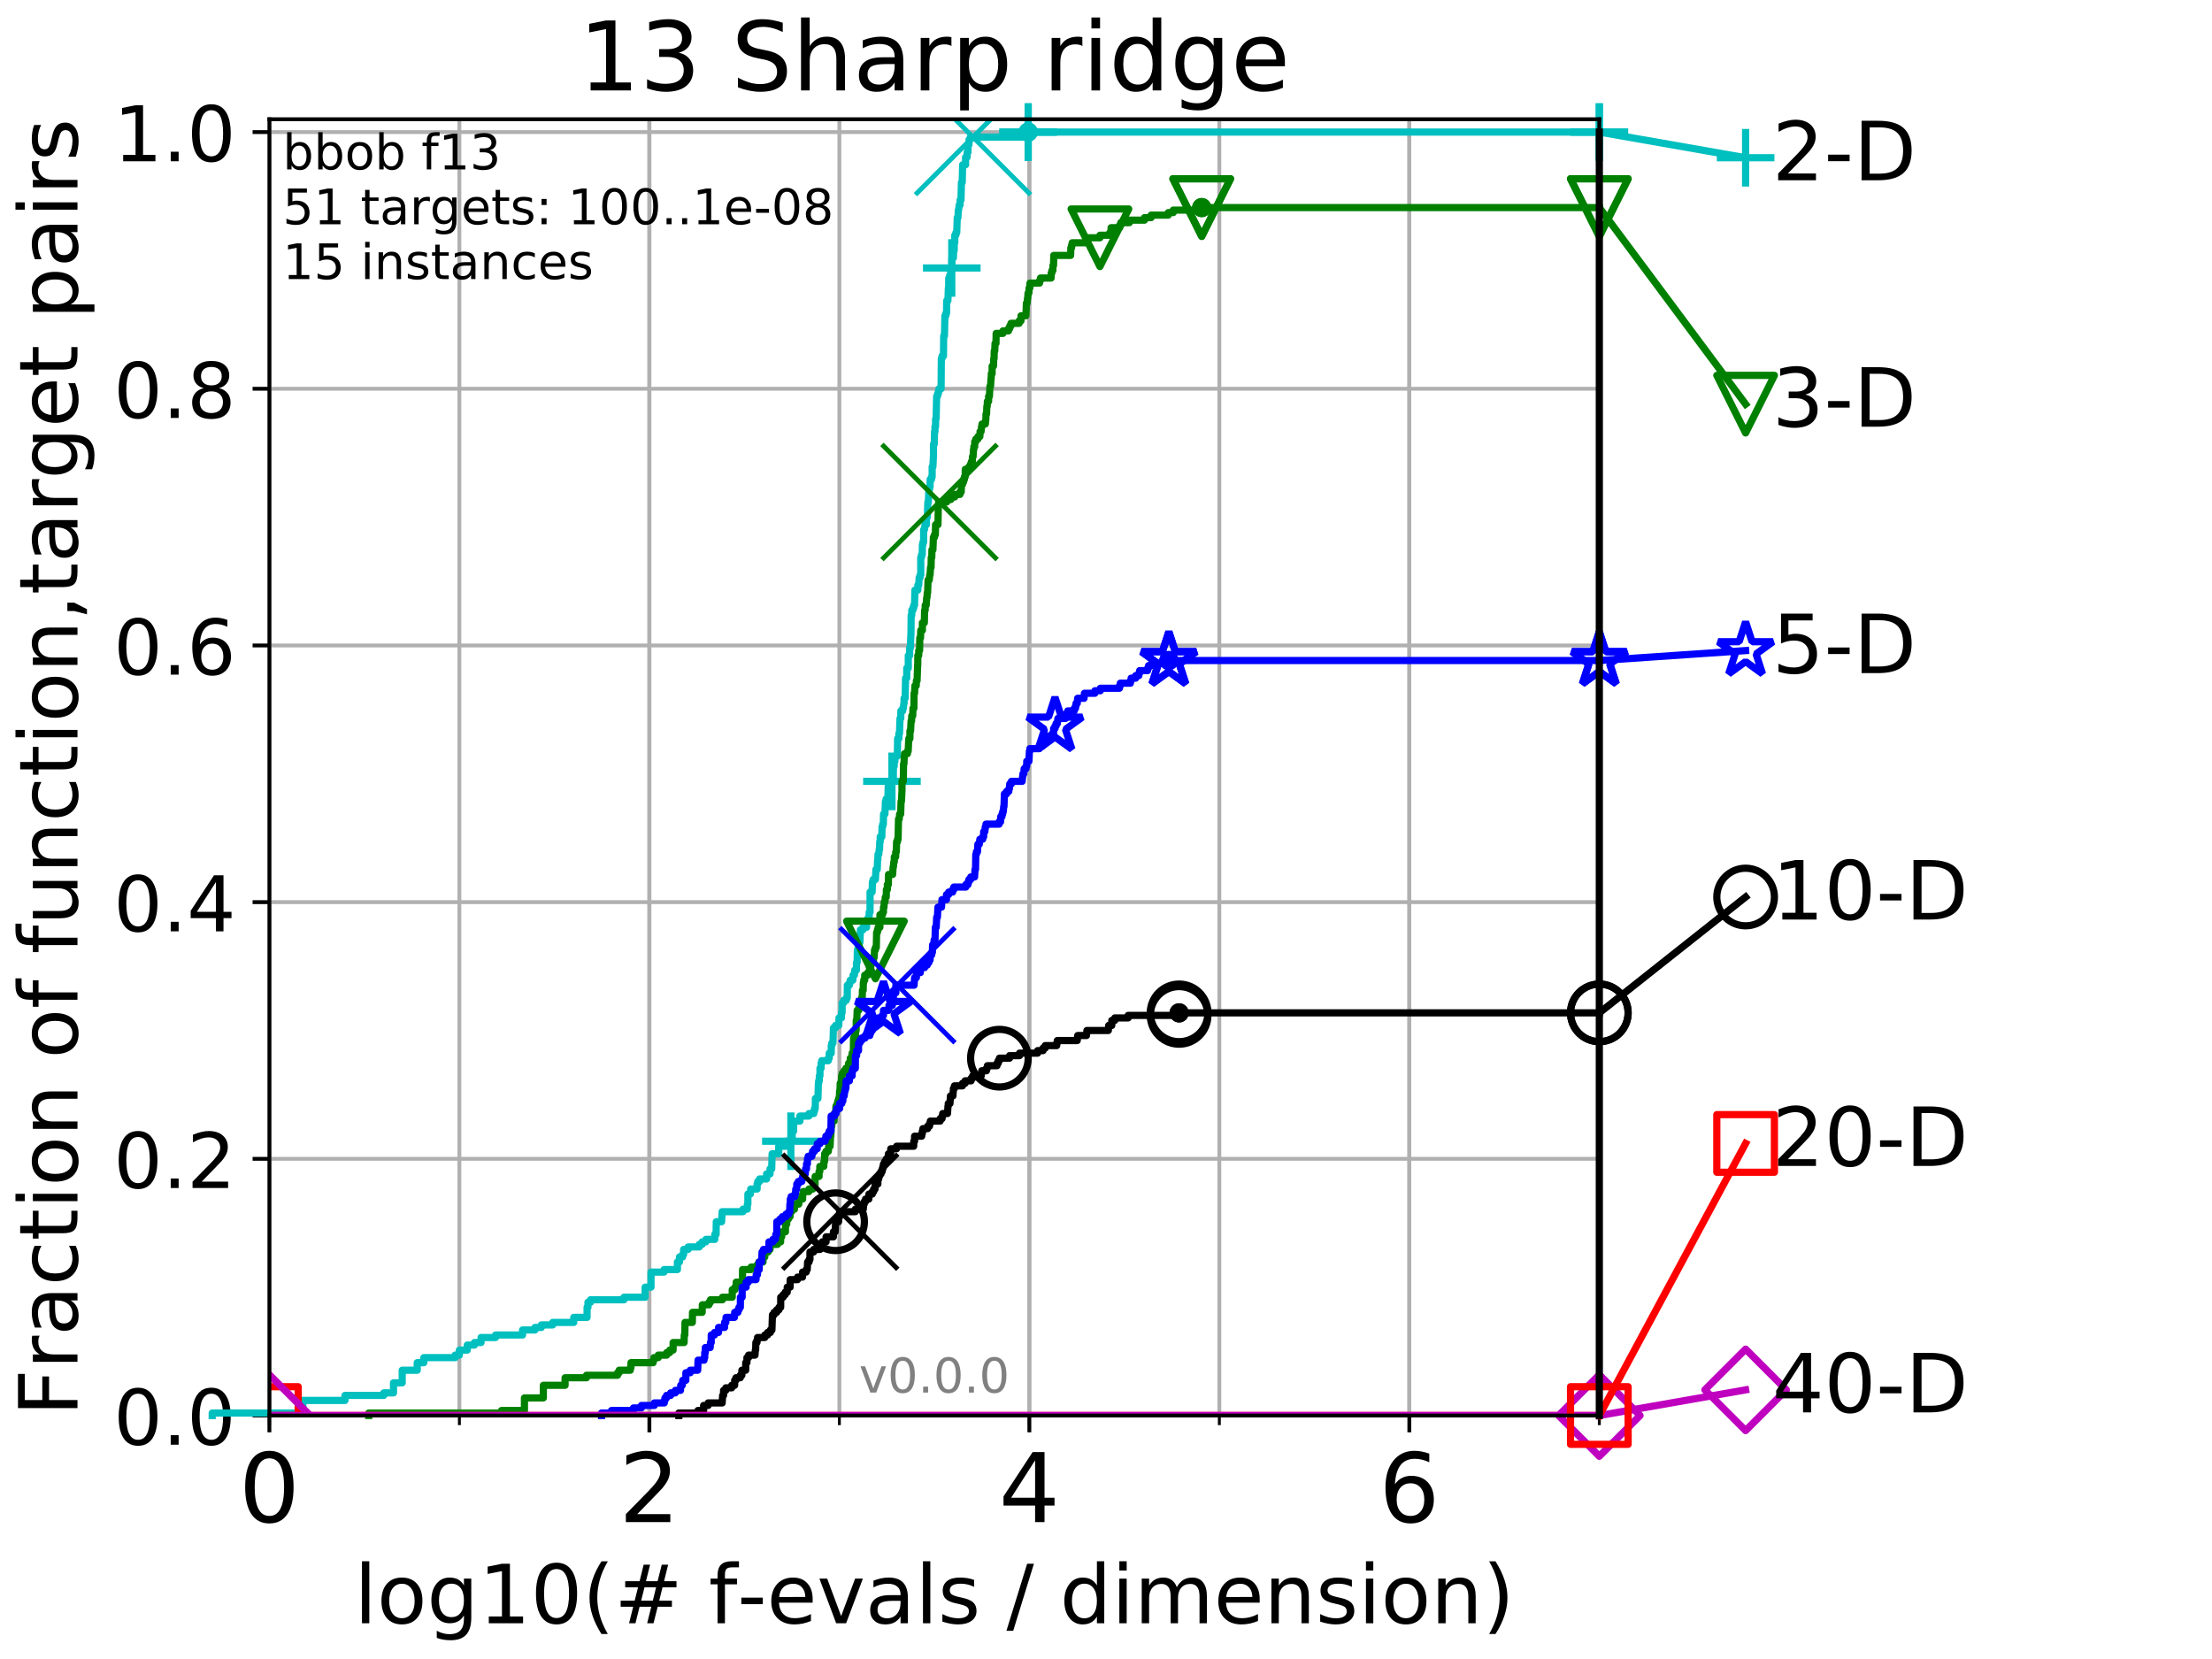 <?xml version="1.0" encoding="utf-8" standalone="no"?>
<!DOCTYPE svg PUBLIC "-//W3C//DTD SVG 1.1//EN"
  "http://www.w3.org/Graphics/SVG/1.1/DTD/svg11.dtd">
<!-- Created with matplotlib (http://matplotlib.org/) -->
<svg height="345.6pt" version="1.1" viewBox="0 0 460.8 345.6" width="460.8pt" xmlns="http://www.w3.org/2000/svg" xmlns:xlink="http://www.w3.org/1999/xlink">
 <defs>
  <style type="text/css">
*{stroke-linecap:butt;stroke-linejoin:round;}
  </style>
 </defs>
 <g id="figure_1">
  <g id="patch_1">
   <path d="M 0 345.6 
L 460.8 345.6 
L 460.8 0 
L 0 0 
z
" style="fill:#ffffff;"/>
  </g>
  <g id="axes_1">
   <g id="patch_2">
    <path d="M 56.12 294.88 
L 333.168 294.88 
L 333.168 24.84 
L 56.12 24.84 
z
" style="fill:#ffffff;"/>
   </g>
   <g id="matplotlib.axis_1">
    <g id="xtick_1">
     <g id="line2d_1">
      <path clip-path="url(#p3b5986121e)" d="M 56.12 294.88 
L 56.12 24.84 
" style="fill:none;stroke:#b0b0b0;stroke-linecap:square;stroke-width:0.8;"/>
     </g>
     <g id="line2d_2">
      <defs>
       <path d="M 0 0 
L 0 3.5 
" id="md28312f615" style="stroke:#000000;stroke-width:0.8;"/>
      </defs>
      <g>
       <use style="stroke:#000000;stroke-width:0.8;" x="56.12" xlink:href="#md28312f615" y="294.88"/>
      </g>
     </g>
     <g id="text_1">
      <!-- 0 -->
      <defs>
       <path d="M 31.781 66.406 
Q 24.172 66.406 20.328 58.906 
Q 16.5 51.422 16.5 36.375 
Q 16.5 21.391 20.328 13.891 
Q 24.172 6.391 31.781 6.391 
Q 39.453 6.391 43.281 13.891 
Q 47.125 21.391 47.125 36.375 
Q 47.125 51.422 43.281 58.906 
Q 39.453 66.406 31.781 66.406 
z
M 31.781 74.219 
Q 44.047 74.219 50.516 64.516 
Q 56.984 54.828 56.984 36.375 
Q 56.984 17.969 50.516 8.266 
Q 44.047 -1.422 31.781 -1.422 
Q 19.531 -1.422 13.062 8.266 
Q 6.594 17.969 6.594 36.375 
Q 6.594 54.828 13.062 64.516 
Q 19.531 74.219 31.781 74.219 
z
" id="DejaVuSans-30"/>
      </defs>
      <g transform="translate(49.758 317.077)scale(0.2 -0.2)">
       <use xlink:href="#DejaVuSans-30"/>
      </g>
     </g>
    </g>
    <g id="xtick_2">
     <g id="line2d_3">
      <path clip-path="url(#p3b5986121e)" d="M 135.277 294.88 
L 135.277 24.84 
" style="fill:none;stroke:#b0b0b0;stroke-linecap:square;stroke-width:0.8;"/>
     </g>
     <g id="line2d_4">
      <g>
       <use style="stroke:#000000;stroke-width:0.8;" x="135.277" xlink:href="#md28312f615" y="294.88"/>
      </g>
     </g>
     <g id="text_2">
      <!-- 2 -->
      <defs>
       <path d="M 19.188 8.297 
L 53.609 8.297 
L 53.609 0 
L 7.328 0 
L 7.328 8.297 
Q 12.938 14.109 22.625 23.891 
Q 32.328 33.688 34.812 36.531 
Q 39.547 41.844 41.422 45.531 
Q 43.312 49.219 43.312 52.781 
Q 43.312 58.594 39.234 62.25 
Q 35.156 65.922 28.609 65.922 
Q 23.969 65.922 18.812 64.312 
Q 13.672 62.703 7.812 59.422 
L 7.812 69.391 
Q 13.766 71.781 18.938 73 
Q 24.125 74.219 28.422 74.219 
Q 39.75 74.219 46.484 68.547 
Q 53.219 62.891 53.219 53.422 
Q 53.219 48.922 51.531 44.891 
Q 49.859 40.875 45.406 35.406 
Q 44.188 33.984 37.641 27.219 
Q 31.109 20.453 19.188 8.297 
z
" id="DejaVuSans-32"/>
      </defs>
      <g transform="translate(128.914 317.077)scale(0.2 -0.2)">
       <use xlink:href="#DejaVuSans-32"/>
      </g>
     </g>
    </g>
    <g id="xtick_3">
     <g id="line2d_5">
      <path clip-path="url(#p3b5986121e)" d="M 214.433 294.88 
L 214.433 24.84 
" style="fill:none;stroke:#b0b0b0;stroke-linecap:square;stroke-width:0.8;"/>
     </g>
     <g id="line2d_6">
      <g>
       <use style="stroke:#000000;stroke-width:0.8;" x="214.433" xlink:href="#md28312f615" y="294.88"/>
      </g>
     </g>
     <g id="text_3">
      <!-- 4 -->
      <defs>
       <path d="M 37.797 64.312 
L 12.891 25.391 
L 37.797 25.391 
z
M 35.203 72.906 
L 47.609 72.906 
L 47.609 25.391 
L 58.016 25.391 
L 58.016 17.188 
L 47.609 17.188 
L 47.609 0 
L 37.797 0 
L 37.797 17.188 
L 4.891 17.188 
L 4.891 26.703 
z
" id="DejaVuSans-34"/>
      </defs>
      <g transform="translate(208.071 317.077)scale(0.2 -0.2)">
       <use xlink:href="#DejaVuSans-34"/>
      </g>
     </g>
    </g>
    <g id="xtick_4">
     <g id="line2d_7">
      <path clip-path="url(#p3b5986121e)" d="M 293.59 294.88 
L 293.59 24.84 
" style="fill:none;stroke:#b0b0b0;stroke-linecap:square;stroke-width:0.8;"/>
     </g>
     <g id="line2d_8">
      <g>
       <use style="stroke:#000000;stroke-width:0.8;" x="293.59" xlink:href="#md28312f615" y="294.88"/>
      </g>
     </g>
     <g id="text_4">
      <!-- 6 -->
      <defs>
       <path d="M 33.016 40.375 
Q 26.375 40.375 22.484 35.828 
Q 18.609 31.297 18.609 23.391 
Q 18.609 15.531 22.484 10.953 
Q 26.375 6.391 33.016 6.391 
Q 39.656 6.391 43.531 10.953 
Q 47.406 15.531 47.406 23.391 
Q 47.406 31.297 43.531 35.828 
Q 39.656 40.375 33.016 40.375 
z
M 52.594 71.297 
L 52.594 62.312 
Q 48.875 64.062 45.094 64.984 
Q 41.312 65.922 37.594 65.922 
Q 27.828 65.922 22.672 59.328 
Q 17.531 52.734 16.797 39.406 
Q 19.672 43.656 24.016 45.922 
Q 28.375 48.188 33.594 48.188 
Q 44.578 48.188 50.953 41.516 
Q 57.328 34.859 57.328 23.391 
Q 57.328 12.156 50.688 5.359 
Q 44.047 -1.422 33.016 -1.422 
Q 20.359 -1.422 13.672 8.266 
Q 6.984 17.969 6.984 36.375 
Q 6.984 53.656 15.188 63.938 
Q 23.391 74.219 37.203 74.219 
Q 40.922 74.219 44.703 73.484 
Q 48.484 72.75 52.594 71.297 
z
" id="DejaVuSans-36"/>
      </defs>
      <g transform="translate(287.227 317.077)scale(0.2 -0.2)">
       <use xlink:href="#DejaVuSans-36"/>
      </g>
     </g>
    </g>
    <g id="xtick_5">
     <g id="line2d_9">
      <path clip-path="url(#p3b5986121e)" d="M 56.12 294.88 
L 56.12 24.84 
" style="fill:none;stroke:#b0b0b0;stroke-linecap:square;stroke-width:0.8;"/>
     </g>
     <g id="line2d_10">
      <defs>
       <path d="M 0 0 
L 0 2 
" id="m3d87a3e782" style="stroke:#000000;stroke-width:0.6;"/>
      </defs>
      <g>
       <use style="stroke:#000000;stroke-width:0.6;" x="56.12" xlink:href="#m3d87a3e782" y="294.88"/>
      </g>
     </g>
    </g>
    <g id="xtick_6">
     <g id="line2d_11">
      <path clip-path="url(#p3b5986121e)" d="M 95.698 294.88 
L 95.698 24.84 
" style="fill:none;stroke:#b0b0b0;stroke-linecap:square;stroke-width:0.8;"/>
     </g>
     <g id="line2d_12">
      <g>
       <use style="stroke:#000000;stroke-width:0.6;" x="95.698" xlink:href="#m3d87a3e782" y="294.88"/>
      </g>
     </g>
    </g>
    <g id="xtick_7">
     <g id="line2d_13">
      <path clip-path="url(#p3b5986121e)" d="M 135.277 294.88 
L 135.277 24.84 
" style="fill:none;stroke:#b0b0b0;stroke-linecap:square;stroke-width:0.8;"/>
     </g>
     <g id="line2d_14">
      <g>
       <use style="stroke:#000000;stroke-width:0.6;" x="135.277" xlink:href="#m3d87a3e782" y="294.88"/>
      </g>
     </g>
    </g>
    <g id="xtick_8">
     <g id="line2d_15">
      <path clip-path="url(#p3b5986121e)" d="M 174.855 294.88 
L 174.855 24.84 
" style="fill:none;stroke:#b0b0b0;stroke-linecap:square;stroke-width:0.8;"/>
     </g>
     <g id="line2d_16">
      <g>
       <use style="stroke:#000000;stroke-width:0.6;" x="174.855" xlink:href="#m3d87a3e782" y="294.88"/>
      </g>
     </g>
    </g>
    <g id="xtick_9">
     <g id="line2d_17">
      <path clip-path="url(#p3b5986121e)" d="M 214.433 294.88 
L 214.433 24.84 
" style="fill:none;stroke:#b0b0b0;stroke-linecap:square;stroke-width:0.8;"/>
     </g>
     <g id="line2d_18">
      <g>
       <use style="stroke:#000000;stroke-width:0.6;" x="214.433" xlink:href="#m3d87a3e782" y="294.88"/>
      </g>
     </g>
    </g>
    <g id="xtick_10">
     <g id="line2d_19">
      <path clip-path="url(#p3b5986121e)" d="M 254.011 294.88 
L 254.011 24.84 
" style="fill:none;stroke:#b0b0b0;stroke-linecap:square;stroke-width:0.8;"/>
     </g>
     <g id="line2d_20">
      <g>
       <use style="stroke:#000000;stroke-width:0.6;" x="254.011" xlink:href="#m3d87a3e782" y="294.88"/>
      </g>
     </g>
    </g>
    <g id="xtick_11">
     <g id="line2d_21">
      <path clip-path="url(#p3b5986121e)" d="M 293.59 294.88 
L 293.59 24.84 
" style="fill:none;stroke:#b0b0b0;stroke-linecap:square;stroke-width:0.8;"/>
     </g>
     <g id="line2d_22">
      <g>
       <use style="stroke:#000000;stroke-width:0.6;" x="293.59" xlink:href="#m3d87a3e782" y="294.88"/>
      </g>
     </g>
    </g>
    <g id="xtick_12">
     <g id="line2d_23">
      <path clip-path="url(#p3b5986121e)" d="M 333.168 294.88 
L 333.168 24.84 
" style="fill:none;stroke:#b0b0b0;stroke-linecap:square;stroke-width:0.8;"/>
     </g>
     <g id="line2d_24">
      <g>
       <use style="stroke:#000000;stroke-width:0.6;" x="333.168" xlink:href="#m3d87a3e782" y="294.88"/>
      </g>
     </g>
    </g>
    <g id="text_5">
     <!-- log10(# f-evals / dimension) -->
     <defs>
      <path d="M 9.422 75.984 
L 18.406 75.984 
L 18.406 0 
L 9.422 0 
z
" id="DejaVuSans-6c"/>
      <path d="M 30.609 48.391 
Q 23.391 48.391 19.188 42.75 
Q 14.984 37.109 14.984 27.297 
Q 14.984 17.484 19.156 11.844 
Q 23.344 6.203 30.609 6.203 
Q 37.797 6.203 41.984 11.859 
Q 46.188 17.531 46.188 27.297 
Q 46.188 37.016 41.984 42.703 
Q 37.797 48.391 30.609 48.391 
z
M 30.609 56 
Q 42.328 56 49.016 48.375 
Q 55.719 40.766 55.719 27.297 
Q 55.719 13.875 49.016 6.219 
Q 42.328 -1.422 30.609 -1.422 
Q 18.844 -1.422 12.172 6.219 
Q 5.516 13.875 5.516 27.297 
Q 5.516 40.766 12.172 48.375 
Q 18.844 56 30.609 56 
z
" id="DejaVuSans-6f"/>
      <path d="M 45.406 27.984 
Q 45.406 37.75 41.375 43.109 
Q 37.359 48.484 30.078 48.484 
Q 22.859 48.484 18.828 43.109 
Q 14.797 37.75 14.797 27.984 
Q 14.797 18.266 18.828 12.891 
Q 22.859 7.516 30.078 7.516 
Q 37.359 7.516 41.375 12.891 
Q 45.406 18.266 45.406 27.984 
z
M 54.391 6.781 
Q 54.391 -7.172 48.188 -13.984 
Q 42 -20.797 29.203 -20.797 
Q 24.469 -20.797 20.266 -20.094 
Q 16.062 -19.391 12.109 -17.922 
L 12.109 -9.188 
Q 16.062 -11.328 19.922 -12.344 
Q 23.781 -13.375 27.781 -13.375 
Q 36.625 -13.375 41.016 -8.766 
Q 45.406 -4.156 45.406 5.172 
L 45.406 9.625 
Q 42.625 4.781 38.281 2.391 
Q 33.938 0 27.875 0 
Q 17.828 0 11.672 7.656 
Q 5.516 15.328 5.516 27.984 
Q 5.516 40.672 11.672 48.328 
Q 17.828 56 27.875 56 
Q 33.938 56 38.281 53.609 
Q 42.625 51.219 45.406 46.391 
L 45.406 54.688 
L 54.391 54.688 
z
" id="DejaVuSans-67"/>
      <path d="M 12.406 8.297 
L 28.516 8.297 
L 28.516 63.922 
L 10.984 60.406 
L 10.984 69.391 
L 28.422 72.906 
L 38.281 72.906 
L 38.281 8.297 
L 54.391 8.297 
L 54.391 0 
L 12.406 0 
z
" id="DejaVuSans-31"/>
      <path d="M 31 75.875 
Q 24.469 64.656 21.281 53.656 
Q 18.109 42.672 18.109 31.391 
Q 18.109 20.125 21.312 9.062 
Q 24.516 -2 31 -13.188 
L 23.188 -13.188 
Q 15.875 -1.703 12.234 9.375 
Q 8.594 20.453 8.594 31.391 
Q 8.594 42.281 12.203 53.312 
Q 15.828 64.359 23.188 75.875 
z
" id="DejaVuSans-28"/>
      <path d="M 51.125 44 
L 36.922 44 
L 32.812 27.688 
L 47.125 27.688 
z
M 43.797 71.781 
L 38.719 51.516 
L 52.984 51.516 
L 58.109 71.781 
L 65.922 71.781 
L 60.891 51.516 
L 76.125 51.516 
L 76.125 44 
L 58.984 44 
L 54.984 27.688 
L 70.516 27.688 
L 70.516 20.219 
L 53.078 20.219 
L 48 0 
L 40.188 0 
L 45.219 20.219 
L 30.906 20.219 
L 25.875 0 
L 18.016 0 
L 23.094 20.219 
L 7.719 20.219 
L 7.719 27.688 
L 24.906 27.688 
L 29 44 
L 13.281 44 
L 13.281 51.516 
L 30.906 51.516 
L 35.891 71.781 
z
" id="DejaVuSans-23"/>
      <path id="DejaVuSans-20"/>
      <path d="M 37.109 75.984 
L 37.109 68.5 
L 28.516 68.5 
Q 23.688 68.5 21.797 66.547 
Q 19.922 64.594 19.922 59.516 
L 19.922 54.688 
L 34.719 54.688 
L 34.719 47.703 
L 19.922 47.703 
L 19.922 0 
L 10.891 0 
L 10.891 47.703 
L 2.297 47.703 
L 2.297 54.688 
L 10.891 54.688 
L 10.891 58.5 
Q 10.891 67.625 15.141 71.797 
Q 19.391 75.984 28.609 75.984 
z
" id="DejaVuSans-66"/>
      <path d="M 4.891 31.391 
L 31.203 31.391 
L 31.203 23.391 
L 4.891 23.391 
z
" id="DejaVuSans-2d"/>
      <path d="M 56.203 29.594 
L 56.203 25.203 
L 14.891 25.203 
Q 15.484 15.922 20.484 11.062 
Q 25.484 6.203 34.422 6.203 
Q 39.594 6.203 44.453 7.469 
Q 49.312 8.734 54.109 11.281 
L 54.109 2.781 
Q 49.266 0.734 44.188 -0.344 
Q 39.109 -1.422 33.891 -1.422 
Q 20.797 -1.422 13.156 6.188 
Q 5.516 13.812 5.516 26.812 
Q 5.516 40.234 12.766 48.109 
Q 20.016 56 32.328 56 
Q 43.359 56 49.781 48.891 
Q 56.203 41.797 56.203 29.594 
z
M 47.219 32.234 
Q 47.125 39.594 43.094 43.984 
Q 39.062 48.391 32.422 48.391 
Q 24.906 48.391 20.391 44.141 
Q 15.875 39.891 15.188 32.172 
z
" id="DejaVuSans-65"/>
      <path d="M 2.984 54.688 
L 12.5 54.688 
L 29.594 8.797 
L 46.688 54.688 
L 56.203 54.688 
L 35.688 0 
L 23.484 0 
z
" id="DejaVuSans-76"/>
      <path d="M 34.281 27.484 
Q 23.391 27.484 19.188 25 
Q 14.984 22.516 14.984 16.5 
Q 14.984 11.719 18.141 8.906 
Q 21.297 6.109 26.703 6.109 
Q 34.188 6.109 38.703 11.406 
Q 43.219 16.703 43.219 25.484 
L 43.219 27.484 
z
M 52.203 31.203 
L 52.203 0 
L 43.219 0 
L 43.219 8.297 
Q 40.141 3.328 35.547 0.953 
Q 30.953 -1.422 24.312 -1.422 
Q 15.922 -1.422 10.953 3.297 
Q 6 8.016 6 15.922 
Q 6 25.141 12.172 29.828 
Q 18.359 34.516 30.609 34.516 
L 43.219 34.516 
L 43.219 35.406 
Q 43.219 41.609 39.141 45 
Q 35.062 48.391 27.688 48.391 
Q 23 48.391 18.547 47.266 
Q 14.109 46.141 10.016 43.891 
L 10.016 52.203 
Q 14.938 54.109 19.578 55.047 
Q 24.219 56 28.609 56 
Q 40.484 56 46.344 49.844 
Q 52.203 43.703 52.203 31.203 
z
" id="DejaVuSans-61"/>
      <path d="M 44.281 53.078 
L 44.281 44.578 
Q 40.484 46.531 36.375 47.5 
Q 32.281 48.484 27.875 48.484 
Q 21.188 48.484 17.844 46.438 
Q 14.5 44.391 14.5 40.281 
Q 14.5 37.156 16.891 35.375 
Q 19.281 33.594 26.516 31.984 
L 29.594 31.297 
Q 39.156 29.25 43.188 25.516 
Q 47.219 21.781 47.219 15.094 
Q 47.219 7.469 41.188 3.016 
Q 35.156 -1.422 24.609 -1.422 
Q 20.219 -1.422 15.453 -0.562 
Q 10.688 0.297 5.422 2 
L 5.422 11.281 
Q 10.406 8.688 15.234 7.391 
Q 20.062 6.109 24.812 6.109 
Q 31.156 6.109 34.562 8.281 
Q 37.984 10.453 37.984 14.406 
Q 37.984 18.062 35.516 20.016 
Q 33.062 21.969 24.703 23.781 
L 21.578 24.516 
Q 13.234 26.266 9.516 29.906 
Q 5.812 33.547 5.812 39.891 
Q 5.812 47.609 11.281 51.797 
Q 16.75 56 26.812 56 
Q 31.781 56 36.172 55.266 
Q 40.578 54.547 44.281 53.078 
z
" id="DejaVuSans-73"/>
      <path d="M 25.391 72.906 
L 33.688 72.906 
L 8.297 -9.281 
L 0 -9.281 
z
" id="DejaVuSans-2f"/>
      <path d="M 45.406 46.391 
L 45.406 75.984 
L 54.391 75.984 
L 54.391 0 
L 45.406 0 
L 45.406 8.203 
Q 42.578 3.328 38.25 0.953 
Q 33.938 -1.422 27.875 -1.422 
Q 17.969 -1.422 11.734 6.484 
Q 5.516 14.406 5.516 27.297 
Q 5.516 40.188 11.734 48.094 
Q 17.969 56 27.875 56 
Q 33.938 56 38.25 53.625 
Q 42.578 51.266 45.406 46.391 
z
M 14.797 27.297 
Q 14.797 17.391 18.875 11.75 
Q 22.953 6.109 30.078 6.109 
Q 37.203 6.109 41.297 11.75 
Q 45.406 17.391 45.406 27.297 
Q 45.406 37.203 41.297 42.844 
Q 37.203 48.484 30.078 48.484 
Q 22.953 48.484 18.875 42.844 
Q 14.797 37.203 14.797 27.297 
z
" id="DejaVuSans-64"/>
      <path d="M 9.422 54.688 
L 18.406 54.688 
L 18.406 0 
L 9.422 0 
z
M 9.422 75.984 
L 18.406 75.984 
L 18.406 64.594 
L 9.422 64.594 
z
" id="DejaVuSans-69"/>
      <path d="M 52 44.188 
Q 55.375 50.25 60.062 53.125 
Q 64.75 56 71.094 56 
Q 79.641 56 84.281 50.016 
Q 88.922 44.047 88.922 33.016 
L 88.922 0 
L 79.891 0 
L 79.891 32.719 
Q 79.891 40.578 77.094 44.375 
Q 74.312 48.188 68.609 48.188 
Q 61.625 48.188 57.562 43.547 
Q 53.516 38.922 53.516 30.906 
L 53.516 0 
L 44.484 0 
L 44.484 32.719 
Q 44.484 40.625 41.703 44.406 
Q 38.922 48.188 33.109 48.188 
Q 26.219 48.188 22.156 43.531 
Q 18.109 38.875 18.109 30.906 
L 18.109 0 
L 9.078 0 
L 9.078 54.688 
L 18.109 54.688 
L 18.109 46.188 
Q 21.188 51.219 25.484 53.609 
Q 29.781 56 35.688 56 
Q 41.656 56 45.828 52.969 
Q 50 49.953 52 44.188 
z
" id="DejaVuSans-6d"/>
      <path d="M 54.891 33.016 
L 54.891 0 
L 45.906 0 
L 45.906 32.719 
Q 45.906 40.484 42.875 44.328 
Q 39.844 48.188 33.797 48.188 
Q 26.516 48.188 22.312 43.547 
Q 18.109 38.922 18.109 30.906 
L 18.109 0 
L 9.078 0 
L 9.078 54.688 
L 18.109 54.688 
L 18.109 46.188 
Q 21.344 51.125 25.703 53.562 
Q 30.078 56 35.797 56 
Q 45.219 56 50.047 50.172 
Q 54.891 44.344 54.891 33.016 
z
" id="DejaVuSans-6e"/>
      <path d="M 8.016 75.875 
L 15.828 75.875 
Q 23.141 64.359 26.781 53.312 
Q 30.422 42.281 30.422 31.391 
Q 30.422 20.453 26.781 9.375 
Q 23.141 -1.703 15.828 -13.188 
L 8.016 -13.188 
Q 14.5 -2 17.703 9.062 
Q 20.906 20.125 20.906 31.391 
Q 20.906 42.672 17.703 53.656 
Q 14.5 64.656 8.016 75.875 
z
" id="DejaVuSans-29"/>
     </defs>
     <g transform="translate(73.803 338.154)scale(0.17 -0.17)">
      <use xlink:href="#DejaVuSans-6c"/>
      <use x="27.783" xlink:href="#DejaVuSans-6f"/>
      <use x="88.965" xlink:href="#DejaVuSans-67"/>
      <use x="152.441" xlink:href="#DejaVuSans-31"/>
      <use x="216.064" xlink:href="#DejaVuSans-30"/>
      <use x="279.688" xlink:href="#DejaVuSans-28"/>
      <use x="318.701" xlink:href="#DejaVuSans-23"/>
      <use x="402.49" xlink:href="#DejaVuSans-20"/>
      <use x="434.277" xlink:href="#DejaVuSans-66"/>
      <use x="469.404" xlink:href="#DejaVuSans-2d"/>
      <use x="505.488" xlink:href="#DejaVuSans-65"/>
      <use x="567.012" xlink:href="#DejaVuSans-76"/>
      <use x="626.191" xlink:href="#DejaVuSans-61"/>
      <use x="687.471" xlink:href="#DejaVuSans-6c"/>
      <use x="715.254" xlink:href="#DejaVuSans-73"/>
      <use x="767.354" xlink:href="#DejaVuSans-20"/>
      <use x="799.141" xlink:href="#DejaVuSans-2f"/>
      <use x="832.832" xlink:href="#DejaVuSans-20"/>
      <use x="864.619" xlink:href="#DejaVuSans-64"/>
      <use x="928.096" xlink:href="#DejaVuSans-69"/>
      <use x="955.879" xlink:href="#DejaVuSans-6d"/>
      <use x="1053.291" xlink:href="#DejaVuSans-65"/>
      <use x="1114.814" xlink:href="#DejaVuSans-6e"/>
      <use x="1178.193" xlink:href="#DejaVuSans-73"/>
      <use x="1230.293" xlink:href="#DejaVuSans-69"/>
      <use x="1258.076" xlink:href="#DejaVuSans-6f"/>
      <use x="1319.258" xlink:href="#DejaVuSans-6e"/>
      <use x="1382.637" xlink:href="#DejaVuSans-29"/>
     </g>
    </g>
   </g>
   <g id="matplotlib.axis_2">
    <g id="ytick_1">
     <g id="line2d_25">
      <path clip-path="url(#p3b5986121e)" d="M 56.12 294.88 
L 333.168 294.88 
" style="fill:none;stroke:#b0b0b0;stroke-linecap:square;stroke-width:0.8;"/>
     </g>
     <g id="line2d_26">
      <defs>
       <path d="M 0 0 
L -3.5 0 
" id="m674d8f2a25" style="stroke:#000000;stroke-width:0.8;"/>
      </defs>
      <g>
       <use style="stroke:#000000;stroke-width:0.8;" x="56.12" xlink:href="#m674d8f2a25" y="294.88"/>
      </g>
     </g>
     <g id="text_6">
      <!-- 0.0 -->
      <defs>
       <path d="M 10.688 12.406 
L 21 12.406 
L 21 0 
L 10.688 0 
z
" id="DejaVuSans-2e"/>
      </defs>
      <g transform="translate(23.675 300.959)scale(0.16 -0.16)">
       <use xlink:href="#DejaVuSans-30"/>
       <use x="63.623" xlink:href="#DejaVuSans-2e"/>
       <use x="95.41" xlink:href="#DejaVuSans-30"/>
      </g>
     </g>
    </g>
    <g id="ytick_2">
     <g id="line2d_27">
      <path clip-path="url(#p3b5986121e)" d="M 56.12 241.407 
L 333.168 241.407 
" style="fill:none;stroke:#b0b0b0;stroke-linecap:square;stroke-width:0.8;"/>
     </g>
     <g id="line2d_28">
      <g>
       <use style="stroke:#000000;stroke-width:0.8;" x="56.12" xlink:href="#m674d8f2a25" y="241.407"/>
      </g>
     </g>
     <g id="text_7">
      <!-- 0.2 -->
      <g transform="translate(23.675 247.485)scale(0.16 -0.16)">
       <use xlink:href="#DejaVuSans-30"/>
       <use x="63.623" xlink:href="#DejaVuSans-2e"/>
       <use x="95.41" xlink:href="#DejaVuSans-32"/>
      </g>
     </g>
    </g>
    <g id="ytick_3">
     <g id="line2d_29">
      <path clip-path="url(#p3b5986121e)" d="M 56.12 187.933 
L 333.168 187.933 
" style="fill:none;stroke:#b0b0b0;stroke-linecap:square;stroke-width:0.8;"/>
     </g>
     <g id="line2d_30">
      <g>
       <use style="stroke:#000000;stroke-width:0.8;" x="56.12" xlink:href="#m674d8f2a25" y="187.933"/>
      </g>
     </g>
     <g id="text_8">
      <!-- 0.4 -->
      <g transform="translate(23.675 194.012)scale(0.16 -0.16)">
       <use xlink:href="#DejaVuSans-30"/>
       <use x="63.623" xlink:href="#DejaVuSans-2e"/>
       <use x="95.41" xlink:href="#DejaVuSans-34"/>
      </g>
     </g>
    </g>
    <g id="ytick_4">
     <g id="line2d_31">
      <path clip-path="url(#p3b5986121e)" d="M 56.12 134.46 
L 333.168 134.46 
" style="fill:none;stroke:#b0b0b0;stroke-linecap:square;stroke-width:0.8;"/>
     </g>
     <g id="line2d_32">
      <g>
       <use style="stroke:#000000;stroke-width:0.8;" x="56.12" xlink:href="#m674d8f2a25" y="134.46"/>
      </g>
     </g>
     <g id="text_9">
      <!-- 0.6 -->
      <g transform="translate(23.675 140.539)scale(0.16 -0.16)">
       <use xlink:href="#DejaVuSans-30"/>
       <use x="63.623" xlink:href="#DejaVuSans-2e"/>
       <use x="95.41" xlink:href="#DejaVuSans-36"/>
      </g>
     </g>
    </g>
    <g id="ytick_5">
     <g id="line2d_33">
      <path clip-path="url(#p3b5986121e)" d="M 56.12 80.987 
L 333.168 80.987 
" style="fill:none;stroke:#b0b0b0;stroke-linecap:square;stroke-width:0.8;"/>
     </g>
     <g id="line2d_34">
      <g>
       <use style="stroke:#000000;stroke-width:0.8;" x="56.12" xlink:href="#m674d8f2a25" y="80.987"/>
      </g>
     </g>
     <g id="text_10">
      <!-- 0.8 -->
      <defs>
       <path d="M 31.781 34.625 
Q 24.75 34.625 20.719 30.859 
Q 16.703 27.094 16.703 20.516 
Q 16.703 13.922 20.719 10.156 
Q 24.75 6.391 31.781 6.391 
Q 38.812 6.391 42.859 10.172 
Q 46.922 13.969 46.922 20.516 
Q 46.922 27.094 42.891 30.859 
Q 38.875 34.625 31.781 34.625 
z
M 21.922 38.812 
Q 15.578 40.375 12.031 44.719 
Q 8.5 49.078 8.5 55.328 
Q 8.5 64.062 14.719 69.141 
Q 20.953 74.219 31.781 74.219 
Q 42.672 74.219 48.875 69.141 
Q 55.078 64.062 55.078 55.328 
Q 55.078 49.078 51.531 44.719 
Q 48 40.375 41.703 38.812 
Q 48.828 37.156 52.797 32.312 
Q 56.781 27.484 56.781 20.516 
Q 56.781 9.906 50.312 4.234 
Q 43.844 -1.422 31.781 -1.422 
Q 19.734 -1.422 13.25 4.234 
Q 6.781 9.906 6.781 20.516 
Q 6.781 27.484 10.781 32.312 
Q 14.797 37.156 21.922 38.812 
z
M 18.312 54.391 
Q 18.312 48.734 21.844 45.562 
Q 25.391 42.391 31.781 42.391 
Q 38.141 42.391 41.719 45.562 
Q 45.312 48.734 45.312 54.391 
Q 45.312 60.062 41.719 63.234 
Q 38.141 66.406 31.781 66.406 
Q 25.391 66.406 21.844 63.234 
Q 18.312 60.062 18.312 54.391 
z
" id="DejaVuSans-38"/>
      </defs>
      <g transform="translate(23.675 87.066)scale(0.16 -0.16)">
       <use xlink:href="#DejaVuSans-30"/>
       <use x="63.623" xlink:href="#DejaVuSans-2e"/>
       <use x="95.41" xlink:href="#DejaVuSans-38"/>
      </g>
     </g>
    </g>
    <g id="ytick_6">
     <g id="line2d_35">
      <path clip-path="url(#p3b5986121e)" d="M 56.12 27.514 
L 333.168 27.514 
" style="fill:none;stroke:#b0b0b0;stroke-linecap:square;stroke-width:0.8;"/>
     </g>
     <g id="line2d_36">
      <g>
       <use style="stroke:#000000;stroke-width:0.8;" x="56.12" xlink:href="#m674d8f2a25" y="27.514"/>
      </g>
     </g>
     <g id="text_11">
      <!-- 1.0 -->
      <g transform="translate(23.675 33.592)scale(0.16 -0.16)">
       <use xlink:href="#DejaVuSans-31"/>
       <use x="63.623" xlink:href="#DejaVuSans-2e"/>
       <use x="95.41" xlink:href="#DejaVuSans-30"/>
      </g>
     </g>
    </g>
    <g id="text_12">
     <!-- Fraction of function,target pairs -->
     <defs>
      <path d="M 9.812 72.906 
L 51.703 72.906 
L 51.703 64.594 
L 19.672 64.594 
L 19.672 43.109 
L 48.578 43.109 
L 48.578 34.812 
L 19.672 34.812 
L 19.672 0 
L 9.812 0 
z
" id="DejaVuSans-46"/>
      <path d="M 41.109 46.297 
Q 39.594 47.172 37.812 47.578 
Q 36.031 48 33.891 48 
Q 26.266 48 22.188 43.047 
Q 18.109 38.094 18.109 28.812 
L 18.109 0 
L 9.078 0 
L 9.078 54.688 
L 18.109 54.688 
L 18.109 46.188 
Q 20.953 51.172 25.484 53.578 
Q 30.031 56 36.531 56 
Q 37.453 56 38.578 55.875 
Q 39.703 55.766 41.062 55.516 
z
" id="DejaVuSans-72"/>
      <path d="M 48.781 52.594 
L 48.781 44.188 
Q 44.969 46.297 41.141 47.344 
Q 37.312 48.391 33.406 48.391 
Q 24.656 48.391 19.812 42.844 
Q 14.984 37.312 14.984 27.297 
Q 14.984 17.281 19.812 11.734 
Q 24.656 6.203 33.406 6.203 
Q 37.312 6.203 41.141 7.25 
Q 44.969 8.297 48.781 10.406 
L 48.781 2.094 
Q 45.016 0.344 40.984 -0.531 
Q 36.969 -1.422 32.422 -1.422 
Q 20.062 -1.422 12.781 6.344 
Q 5.516 14.109 5.516 27.297 
Q 5.516 40.672 12.859 48.328 
Q 20.219 56 33.016 56 
Q 37.156 56 41.109 55.141 
Q 45.062 54.297 48.781 52.594 
z
" id="DejaVuSans-63"/>
      <path d="M 18.312 70.219 
L 18.312 54.688 
L 36.812 54.688 
L 36.812 47.703 
L 18.312 47.703 
L 18.312 18.016 
Q 18.312 11.328 20.141 9.422 
Q 21.969 7.516 27.594 7.516 
L 36.812 7.516 
L 36.812 0 
L 27.594 0 
Q 17.188 0 13.234 3.875 
Q 9.281 7.766 9.281 18.016 
L 9.281 47.703 
L 2.688 47.703 
L 2.688 54.688 
L 9.281 54.688 
L 9.281 70.219 
z
" id="DejaVuSans-74"/>
      <path d="M 8.5 21.578 
L 8.5 54.688 
L 17.484 54.688 
L 17.484 21.922 
Q 17.484 14.156 20.5 10.266 
Q 23.531 6.391 29.594 6.391 
Q 36.859 6.391 41.078 11.031 
Q 45.312 15.672 45.312 23.688 
L 45.312 54.688 
L 54.297 54.688 
L 54.297 0 
L 45.312 0 
L 45.312 8.406 
Q 42.047 3.422 37.719 1 
Q 33.406 -1.422 27.688 -1.422 
Q 18.266 -1.422 13.375 4.438 
Q 8.5 10.297 8.5 21.578 
z
M 31.109 56 
z
" id="DejaVuSans-75"/>
      <path d="M 11.719 12.406 
L 22.016 12.406 
L 22.016 4 
L 14.016 -11.625 
L 7.719 -11.625 
L 11.719 4 
z
" id="DejaVuSans-2c"/>
      <path d="M 18.109 8.203 
L 18.109 -20.797 
L 9.078 -20.797 
L 9.078 54.688 
L 18.109 54.688 
L 18.109 46.391 
Q 20.953 51.266 25.266 53.625 
Q 29.594 56 35.594 56 
Q 45.562 56 51.781 48.094 
Q 58.016 40.188 58.016 27.297 
Q 58.016 14.406 51.781 6.484 
Q 45.562 -1.422 35.594 -1.422 
Q 29.594 -1.422 25.266 0.953 
Q 20.953 3.328 18.109 8.203 
z
M 48.688 27.297 
Q 48.688 37.203 44.609 42.844 
Q 40.531 48.484 33.406 48.484 
Q 26.266 48.484 22.188 42.844 
Q 18.109 37.203 18.109 27.297 
Q 18.109 17.391 22.188 11.75 
Q 26.266 6.109 33.406 6.109 
Q 40.531 6.109 44.609 11.75 
Q 48.688 17.391 48.688 27.297 
z
" id="DejaVuSans-70"/>
     </defs>
     <g transform="translate(16.14 294.999)rotate(-90)scale(0.17 -0.17)">
      <use xlink:href="#DejaVuSans-46"/>
      <use x="57.41" xlink:href="#DejaVuSans-72"/>
      <use x="98.523" xlink:href="#DejaVuSans-61"/>
      <use x="159.803" xlink:href="#DejaVuSans-63"/>
      <use x="214.783" xlink:href="#DejaVuSans-74"/>
      <use x="253.992" xlink:href="#DejaVuSans-69"/>
      <use x="281.775" xlink:href="#DejaVuSans-6f"/>
      <use x="342.957" xlink:href="#DejaVuSans-6e"/>
      <use x="406.336" xlink:href="#DejaVuSans-20"/>
      <use x="438.123" xlink:href="#DejaVuSans-6f"/>
      <use x="499.305" xlink:href="#DejaVuSans-66"/>
      <use x="534.51" xlink:href="#DejaVuSans-20"/>
      <use x="566.297" xlink:href="#DejaVuSans-66"/>
      <use x="601.502" xlink:href="#DejaVuSans-75"/>
      <use x="664.881" xlink:href="#DejaVuSans-6e"/>
      <use x="728.26" xlink:href="#DejaVuSans-63"/>
      <use x="783.24" xlink:href="#DejaVuSans-74"/>
      <use x="822.449" xlink:href="#DejaVuSans-69"/>
      <use x="850.232" xlink:href="#DejaVuSans-6f"/>
      <use x="911.414" xlink:href="#DejaVuSans-6e"/>
      <use x="974.793" xlink:href="#DejaVuSans-2c"/>
      <use x="1006.58" xlink:href="#DejaVuSans-74"/>
      <use x="1045.789" xlink:href="#DejaVuSans-61"/>
      <use x="1107.068" xlink:href="#DejaVuSans-72"/>
      <use x="1148.166" xlink:href="#DejaVuSans-67"/>
      <use x="1211.643" xlink:href="#DejaVuSans-65"/>
      <use x="1273.166" xlink:href="#DejaVuSans-74"/>
      <use x="1312.375" xlink:href="#DejaVuSans-20"/>
      <use x="1344.162" xlink:href="#DejaVuSans-70"/>
      <use x="1407.639" xlink:href="#DejaVuSans-61"/>
      <use x="1468.918" xlink:href="#DejaVuSans-69"/>
      <use x="1496.701" xlink:href="#DejaVuSans-72"/>
      <use x="1537.814" xlink:href="#DejaVuSans-73"/>
     </g>
    </g>
   </g>
   <g id="line2d_37">
    <defs>
     <path d="M 0 1.5 
C 0.398 1.5 0.779 1.342 1.061 1.061 
C 1.342 0.779 1.5 0.398 1.5 0 
C 1.5 -0.398 1.342 -0.779 1.061 -1.061 
C 0.779 -1.342 0.398 -1.5 0 -1.5 
C -0.398 -1.5 -0.779 -1.342 -1.061 -1.061 
C -1.342 -0.779 -1.5 -0.398 -1.5 0 
C -1.5 0.398 -1.342 0.779 -1.061 1.061 
C -0.779 1.342 -0.398 1.5 0 1.5 
z
" id="m35ed2bf55f" style="stroke:#00bfbf;"/>
    </defs>
    <g>
     <use style="fill:#00bfbf;stroke:#00bfbf;" x="214.187" xlink:href="#m35ed2bf55f" y="27.514"/>
     <use style="fill:#00bfbf;stroke:#00bfbf;" x="214.187" xlink:href="#m35ed2bf55f" y="27.514"/>
    </g>
   </g>
   <g id="line2d_38">
    <path d="M 44.206 294.88 
L 44.206 294.356 
L 63.089 294.356 
L 63.089 291.735 
L 71.87 291.735 
L 71.87 290.686 
L 79.949 290.686 
L 79.949 290.162 
L 81.973 290.162 
L 81.973 288.065 
L 83.784 288.065 
L 83.784 285.444 
L 86.918 285.444 
L 86.918 283.871 
L 88.294 283.871 
L 88.294 282.822 
L 94.817 282.822 
L 94.817 282.298 
L 95.698 282.298 
L 95.698 281.25 
L 97.337 281.25 
L 97.337 280.201 
L 98.832 280.201 
L 98.832 279.677 
L 100.208 279.677 
L 100.208 278.628 
L 103.231 278.628 
L 103.231 278.104 
L 108.856 278.104 
L 108.856 277.056 
L 111.448 277.056 
L 111.448 276.531 
L 112.771 276.531 
L 112.771 276.007 
L 115.146 276.007 
L 115.146 275.483 
L 119.527 275.483 
L 119.527 274.434 
L 122.299 274.434 
L 122.299 272.337 
L 122.481 272.337 
L 122.481 271.289 
L 123.015 271.289 
L 123.015 270.765 
L 129.984 270.765 
L 129.984 270.24 
L 134.395 270.24 
L 134.395 268.143 
L 135.617 268.143 
L 135.617 264.998 
L 138.339 264.998 
L 138.339 264.474 
L 141.121 264.474 
L 141.121 262.901 
L 141.544 262.901 
L 141.544 261.852 
L 142.189 261.852 
L 142.189 261.328 
L 142.417 261.328 
L 142.417 260.28 
L 143.355 260.28 
L 143.355 259.755 
L 145.664 259.755 
L 145.664 259.231 
L 146.264 259.231 
L 146.264 258.707 
L 147.061 258.707 
L 147.061 258.183 
L 148.907 258.183 
L 148.907 257.134 
L 149.177 257.134 
L 149.215 254.513 
L 150.325 254.513 
L 150.432 252.416 
L 154.779 252.416 
L 154.779 251.892 
L 155.668 251.892 
L 155.694 250.843 
L 155.798 250.843 
L 155.798 248.746 
L 156.312 248.746 
L 156.387 247.698 
L 157.719 247.698 
L 157.719 246.649 
L 157.858 246.649 
L 157.858 246.125 
L 158.223 246.125 
L 158.223 245.601 
L 159.696 245.601 
L 159.696 244.552 
L 160.408 244.552 
L 160.408 243.504 
L 160.763 243.504 
L 160.841 240.358 
L 162.221 240.358 
L 162.221 238.785 
L 163.681 238.785 
L 163.681 237.737 
L 164.75 237.737 
L 164.75 237.213 
L 165.026 237.213 
L 165.026 235.64 
L 165.328 235.64 
L 165.328 233.543 
L 166.638 233.543 
L 166.638 232.495 
L 168.514 232.495 
L 168.514 231.97 
L 169.528 231.97 
L 169.528 231.446 
L 169.679 231.446 
L 169.679 230.922 
L 169.83 230.922 
L 169.864 228.825 
L 170.396 228.825 
L 170.485 225.679 
L 170.54 225.679 
L 170.54 225.155 
L 170.683 225.155 
L 170.683 224.107 
L 170.814 224.107 
L 170.814 222.534 
L 171.052 222.534 
L 171.052 221.485 
L 171.18 221.485 
L 171.18 220.961 
L 172.55 220.961 
L 172.55 220.437 
L 172.745 220.437 
L 172.745 219.388 
L 173.168 219.388 
L 173.168 217.816 
L 173.281 217.816 
L 173.281 217.291 
L 173.524 217.291 
L 173.617 214.146 
L 174.045 214.146 
L 174.045 213.622 
L 174.734 213.622 
L 174.777 212.049 
L 175.288 212.049 
L 175.288 211 
L 175.421 211 
L 175.446 208.903 
L 175.759 208.903 
L 175.759 208.379 
L 176.312 208.379 
L 176.312 207.855 
L 176.493 207.855 
L 176.517 205.234 
L 176.948 205.234 
L 176.948 204.709 
L 177.115 204.709 
L 177.115 204.185 
L 177.663 204.185 
L 177.7 203.137 
L 177.989 203.137 
L 178.06 202.088 
L 178.42 202.088 
L 178.42 200.515 
L 178.552 200.515 
L 178.608 197.894 
L 178.759 197.894 
L 178.759 197.37 
L 178.929 197.37 
L 179.038 196.321 
L 179.132 196.321 
L 179.238 193.7 
L 179.763 193.7 
L 179.763 193.176 
L 180.521 193.176 
L 180.521 191.603 
L 180.9 191.603 
L 180.9 191.079 
L 181.063 191.079 
L 181.063 190.03 
L 181.247 190.03 
L 181.247 185.836 
L 181.675 185.836 
L 181.744 183.739 
L 181.881 183.739 
L 181.881 183.215 
L 182.366 183.215 
L 182.471 181.118 
L 182.739 181.118 
L 182.831 179.021 
L 182.88 179.021 
L 182.901 177.973 
L 183.062 177.973 
L 183.158 176.924 
L 183.237 176.924 
L 183.263 175.352 
L 183.363 175.352 
L 183.363 174.303 
L 183.706 174.303 
L 183.747 172.206 
L 183.884 172.206 
L 183.884 171.682 
L 184.021 171.682 
L 184.051 169.585 
L 184.346 169.585 
L 184.449 166.964 
L 184.591 166.964 
L 184.591 166.439 
L 184.963 166.439 
L 185.03 163.818 
L 185.082 163.818 
L 185.082 162.77 
L 185.806 162.77 
L 185.806 162.245 
L 186.09 162.245 
L 186.117 159.624 
L 186.272 159.624 
L 186.277 158.576 
L 186.431 158.576 
L 186.431 157.527 
L 186.927 157.527 
L 186.995 153.857 
L 187.248 153.857 
L 187.248 152.809 
L 187.381 152.809 
L 187.489 149.663 
L 187.649 149.663 
L 187.665 148.091 
L 188.048 148.091 
L 188.048 147.566 
L 188.175 147.566 
L 188.282 146.518 
L 188.333 146.518 
L 188.333 145.469 
L 188.563 145.469 
L 188.644 141.275 
L 188.893 141.275 
L 188.893 139.178 
L 189.212 139.178 
L 189.212 136.557 
L 189.493 136.557 
L 189.493 134.984 
L 189.64 134.984 
L 189.741 132.363 
L 189.763 132.363 
L 189.813 128.169 
L 189.939 128.169 
L 189.939 127.121 
L 190.18 127.121 
L 190.18 126.596 
L 190.359 126.596 
L 190.359 126.072 
L 190.515 126.072 
L 190.587 122.927 
L 191.206 122.927 
L 191.206 121.878 
L 191.391 121.878 
L 191.479 120.306 
L 191.671 120.306 
L 191.671 119.781 
L 191.809 119.781 
L 191.809 116.112 
L 191.959 116.112 
L 191.959 115.587 
L 192.114 115.587 
L 192.149 113.49 
L 192.255 113.49 
L 192.255 112.966 
L 192.408 112.966 
L 192.408 110.345 
L 192.583 110.345 
L 192.69 109.296 
L 192.992 109.296 
L 192.992 107.724 
L 193.185 107.724 
L 193.289 104.578 
L 193.394 104.578 
L 193.505 101.957 
L 193.635 101.957 
L 193.635 101.433 
L 193.75 101.433 
L 193.767 99.86 
L 194.051 99.86 
L 194.051 99.336 
L 194.185 99.336 
L 194.185 97.239 
L 194.341 97.239 
L 194.446 95.142 
L 194.459 95.142 
L 194.459 92.52 
L 194.632 92.52 
L 194.678 89.899 
L 194.778 89.899 
L 194.778 88.851 
L 194.899 88.851 
L 194.899 87.278 
L 195.011 87.278 
L 195.117 82.56 
L 195.296 82.56 
L 195.296 82.035 
L 195.481 82.035 
L 195.481 81.511 
L 195.599 81.511 
L 195.599 80.987 
L 196.048 80.987 
L 196.096 74.696 
L 196.23 74.696 
L 196.23 74.172 
L 196.542 74.172 
L 196.586 69.978 
L 196.748 69.978 
L 196.841 65.784 
L 197.046 65.784 
L 197.046 65.259 
L 197.185 65.259 
L 197.215 62.638 
L 197.466 62.638 
L 197.565 60.017 
L 197.624 60.017 
L 197.64 57.92 
L 197.833 57.92 
L 197.833 57.396 
L 198.029 57.396 
L 198.029 55.823 
L 198.27 55.823 
L 198.297 53.726 
L 198.604 53.726 
L 198.668 52.153 
L 198.78 52.153 
L 198.78 50.581 
L 198.897 50.581 
L 198.899 49.008 
L 199.116 49.008 
L 199.116 48.484 
L 199.308 48.484 
L 199.413 45.338 
L 199.555 45.338 
L 199.636 43.765 
L 199.697 43.765 
L 199.806 42.717 
L 200.002 42.717 
L 200.002 41.668 
L 200.188 41.668 
L 200.286 37.999 
L 200.446 37.999 
L 200.533 34.329 
L 201.145 34.329 
L 201.145 32.756 
L 201.466 32.756 
L 201.466 31.708 
L 201.648 31.708 
L 201.648 30.135 
L 201.853 30.135 
L 201.876 29.086 
L 202.14 29.086 
L 202.14 28.562 
L 214.092 28.562 
L 214.187 27.514 
L 333.168 27.514 
L 333.168 27.514 
" style="fill:none;stroke:#00bfbf;stroke-linecap:square;stroke-width:1.5;"/>
   </g>
   <g id="line2d_39">
    <defs>
     <path d="M -6 0 
L 6 0 
M 0 6 
L 0 -6 
" id="mcded501b51" style="stroke:#00bfbf;stroke-width:1.5;"/>
    </defs>
    <g>
     <use style="fill-opacity:0;stroke:#00bfbf;stroke-width:1.5;" x="164.75" xlink:href="#mcded501b51" y="237.737"/>
     <use style="fill-opacity:0;stroke:#00bfbf;stroke-width:1.5;" x="185.806" xlink:href="#mcded501b51" y="162.77"/>
     <use style="fill-opacity:0;stroke:#00bfbf;stroke-width:1.5;" x="198.27" xlink:href="#mcded501b51" y="55.823"/>
     <use style="fill-opacity:0;stroke:#00bfbf;stroke-width:1.5;" x="214.187" xlink:href="#mcded501b51" y="27.514"/>
     <use style="fill-opacity:0;stroke:#00bfbf;stroke-width:1.5;" x="214.187" xlink:href="#mcded501b51" y="27.514"/>
     <use style="fill-opacity:0;stroke:#00bfbf;stroke-width:1.5;" x="333.168" xlink:href="#mcded501b51" y="27.514"/>
    </g>
   </g>
   <g id="line2d_40">
    <path style="fill:none;stroke:#00bfbf;stroke-linecap:square;stroke-width:1.5;"/>
    <g/>
   </g>
   <g id="line2d_41">
    <path clip-path="url(#p3b5986121e)" d="M 202.692 28.562 
" style="fill:none;stroke:#00bfbf;stroke-linecap:square;stroke-width:1.5;"/>
    <defs>
     <path d="M -12 12 
L 12 -12 
M -12 -12 
L 12 12 
" id="m5f4cb97787" style="stroke:#00bfbf;"/>
    </defs>
    <g clip-path="url(#p3b5986121e)">
     <use style="fill:#00bfbf;stroke:#00bfbf;" x="202.692" xlink:href="#m5f4cb97787" y="28.562"/>
    </g>
   </g>
   <g id="line2d_42">
    <defs>
     <path d="M 0 1.5 
C 0.398 1.5 0.779 1.342 1.061 1.061 
C 1.342 0.779 1.5 0.398 1.5 0 
C 1.5 -0.398 1.342 -0.779 1.061 -1.061 
C 0.779 -1.342 0.398 -1.5 0 -1.5 
C -0.398 -1.5 -0.779 -1.342 -1.061 -1.061 
C -1.342 -0.779 -1.5 -0.398 -1.5 0 
C -1.5 0.398 -1.342 0.779 -1.061 1.061 
C -0.779 1.342 -0.398 1.5 0 1.5 
z
" id="m23709e71ae" style="stroke:#008000;"/>
    </defs>
    <g>
     <use style="fill:#008000;stroke:#008000;" x="250.341" xlink:href="#m23709e71ae" y="43.241"/>
     <use style="fill:#008000;stroke:#008000;" x="250.341" xlink:href="#m23709e71ae" y="43.241"/>
    </g>
   </g>
   <g id="line2d_43">
    <path d="M 76.815 294.88 
L 76.815 294.356 
L 104.479 294.356 
L 104.479 293.832 
L 109.251 293.832 
L 109.251 291.21 
L 113.19 291.21 
L 113.19 288.589 
L 117.716 288.589 
L 117.716 287.016 
L 122.176 287.016 
L 122.176 286.492 
L 128.648 286.492 
L 128.648 285.968 
L 128.981 285.968 
L 128.981 285.444 
L 131.297 285.444 
L 131.297 284.919 
L 131.441 284.919 
L 131.441 283.871 
L 136.061 283.871 
L 136.061 283.347 
L 136.224 283.347 
L 136.224 282.822 
L 137.122 282.822 
L 137.122 282.298 
L 138.881 282.298 
L 138.881 281.774 
L 139.52 281.774 
L 139.52 281.25 
L 140.221 281.25 
L 140.221 279.677 
L 142.511 279.677 
L 142.549 278.104 
L 142.661 278.104 
L 142.698 275.483 
L 144.228 275.483 
L 144.262 273.386 
L 146.279 273.386 
L 146.309 271.813 
L 147.699 271.813 
L 147.699 271.289 
L 148.002 271.289 
L 148.002 270.765 
L 150.491 270.765 
L 150.491 270.24 
L 152.539 270.24 
L 152.539 268.668 
L 153.097 268.668 
L 153.097 268.143 
L 153.359 268.143 
L 153.359 267.095 
L 154.668 267.095 
L 154.687 264.474 
L 156.463 264.474 
L 156.463 263.949 
L 157.78 263.949 
L 157.78 263.425 
L 158.087 263.425 
L 158.087 262.901 
L 158.947 262.901 
L 158.947 261.852 
L 159.319 261.852 
L 159.347 260.804 
L 160.025 260.804 
L 160.025 260.28 
L 160.415 260.28 
L 160.454 259.231 
L 161.962 259.231 
L 161.962 258.707 
L 162.617 258.707 
L 162.617 257.658 
L 162.837 257.658 
L 162.906 256.61 
L 163.626 256.61 
L 163.626 255.037 
L 163.888 255.037 
L 163.888 253.989 
L 164.221 253.989 
L 164.221 253.464 
L 164.579 253.464 
L 164.579 252.416 
L 164.919 252.416 
L 164.919 251.892 
L 165.511 251.892 
L 165.511 250.843 
L 166.405 250.843 
L 166.405 249.795 
L 167.202 249.795 
L 167.202 248.746 
L 167.326 248.746 
L 167.326 248.222 
L 168.518 248.222 
L 168.518 247.698 
L 169.319 247.698 
L 169.319 247.173 
L 169.78 247.173 
L 169.81 245.076 
L 170.628 245.076 
L 170.628 244.028 
L 170.781 244.028 
L 170.781 242.979 
L 171.611 242.979 
L 171.638 241.931 
L 171.783 241.931 
L 171.783 240.358 
L 172.068 240.358 
L 172.068 239.834 
L 172.56 239.834 
L 172.625 238.785 
L 172.922 238.785 
L 173.018 236.689 
L 173.076 236.689 
L 173.171 234.592 
L 173.278 234.592 
L 173.278 233.543 
L 173.755 233.543 
L 173.816 231.97 
L 174.057 231.97 
L 174.159 230.398 
L 174.408 230.398 
L 174.408 229.873 
L 174.543 229.873 
L 174.543 229.349 
L 174.711 229.349 
L 174.711 228.825 
L 174.849 228.825 
L 174.906 227.252 
L 174.986 227.252 
L 175.026 225.679 
L 175.251 225.679 
L 175.33 224.107 
L 175.452 224.107 
L 175.452 223.582 
L 175.84 223.582 
L 175.84 223.058 
L 176.215 223.058 
L 176.215 222.534 
L 176.746 222.534 
L 176.782 221.485 
L 177.132 221.485 
L 177.132 220.437 
L 177.436 220.437 
L 177.519 219.388 
L 177.763 219.388 
L 177.816 216.243 
L 178.036 216.243 
L 178.036 215.719 
L 178.226 215.719 
L 178.226 214.67 
L 178.357 214.67 
L 178.371 212.573 
L 178.478 212.573 
L 178.571 210.476 
L 178.882 210.476 
L 178.882 209.952 
L 179.205 209.952 
L 179.205 208.903 
L 179.387 208.903 
L 179.474 207.855 
L 179.623 207.855 
L 179.662 206.282 
L 179.817 206.282 
L 179.847 204.709 
L 179.928 204.709 
L 179.928 204.185 
L 180.136 204.185 
L 180.136 203.137 
L 180.777 203.137 
L 180.777 202.612 
L 181.146 202.612 
L 181.146 201.564 
L 181.391 201.564 
L 181.407 200.515 
L 181.957 200.515 
L 181.957 199.467 
L 182.105 199.467 
L 182.176 197.894 
L 182.366 197.894 
L 182.366 197.37 
L 182.55 197.37 
L 182.616 194.224 
L 182.79 194.224 
L 182.79 193.7 
L 182.926 193.7 
L 182.926 193.176 
L 183.295 193.176 
L 183.306 190.555 
L 183.854 190.555 
L 183.854 190.03 
L 184.04 190.03 
L 184.046 188.982 
L 184.153 188.982 
L 184.203 187.933 
L 184.342 187.933 
L 184.425 186.885 
L 184.617 186.885 
L 184.656 185.312 
L 184.856 185.312 
L 184.856 184.264 
L 185.063 184.264 
L 185.098 182.167 
L 185.951 182.167 
L 186.053 180.594 
L 186.115 180.594 
L 186.195 179.546 
L 186.302 179.546 
L 186.302 178.497 
L 186.579 178.497 
L 186.599 177.449 
L 186.723 177.449 
L 186.778 175.352 
L 186.96 175.352 
L 186.96 174.827 
L 187.087 174.827 
L 187.174 170.633 
L 187.322 170.633 
L 187.405 169.585 
L 187.63 169.585 
L 187.703 166.964 
L 187.784 166.964 
L 187.895 164.867 
L 187.9 164.867 
L 187.9 162.77 
L 188.171 162.77 
L 188.229 159.1 
L 188.316 159.1 
L 188.373 157.527 
L 188.431 157.527 
L 188.431 157.003 
L 189.036 157.003 
L 189.036 156.479 
L 189.191 156.479 
L 189.291 154.382 
L 189.33 154.382 
L 189.33 153.857 
L 189.553 153.857 
L 189.553 152.285 
L 189.687 152.285 
L 189.795 150.188 
L 189.901 150.188 
L 189.927 149.139 
L 190.131 149.139 
L 190.187 147.566 
L 190.388 147.566 
L 190.42 144.421 
L 190.522 144.421 
L 190.595 142.848 
L 190.866 142.848 
L 190.9 141.8 
L 191.048 141.8 
L 191.155 138.654 
L 191.186 138.654 
L 191.201 136.557 
L 191.389 136.557 
L 191.389 135.509 
L 191.569 135.509 
L 191.611 132.887 
L 191.759 132.887 
L 191.813 131.315 
L 192.151 131.315 
L 192.151 129.742 
L 192.555 129.742 
L 192.612 127.121 
L 192.73 127.121 
L 192.738 126.072 
L 192.943 126.072 
L 193.041 124.499 
L 193.108 124.499 
L 193.17 123.451 
L 193.242 123.451 
L 193.331 120.83 
L 193.583 120.83 
L 193.675 119.781 
L 193.744 119.781 
L 193.849 118.209 
L 193.957 118.209 
L 194 116.112 
L 194.109 116.112 
L 194.139 114.539 
L 194.346 114.539 
L 194.444 111.918 
L 194.662 111.918 
L 194.662 111.393 
L 194.853 111.393 
L 194.893 109.296 
L 195.394 109.296 
L 195.482 105.102 
L 195.534 105.102 
L 195.534 104.578 
L 197.231 104.578 
L 197.231 104.054 
L 198.089 104.054 
L 198.089 103.53 
L 198.89 103.53 
L 198.89 103.005 
L 199.964 103.005 
L 199.964 102.481 
L 200.232 102.481 
L 200.302 100.908 
L 200.513 100.908 
L 200.513 100.384 
L 200.741 100.384 
L 200.741 99.86 
L 200.903 99.86 
L 200.903 99.336 
L 201.063 99.336 
L 201.092 97.763 
L 201.83 97.763 
L 201.83 97.239 
L 202.165 97.239 
L 202.165 96.714 
L 202.345 96.714 
L 202.345 96.19 
L 202.56 96.19 
L 202.574 95.142 
L 202.707 95.142 
L 202.808 93.569 
L 202.872 93.569 
L 202.872 93.045 
L 203.048 93.045 
L 203.048 91.996 
L 203.277 91.996 
L 203.277 91.472 
L 203.719 91.472 
L 203.719 90.948 
L 204.122 90.948 
L 204.164 89.899 
L 204.375 89.899 
L 204.478 88.851 
L 204.571 88.851 
L 204.571 88.326 
L 205.264 88.326 
L 205.371 87.278 
L 205.379 87.278 
L 205.401 86.229 
L 205.518 86.229 
L 205.578 84.657 
L 205.652 84.657 
L 205.685 83.608 
L 205.943 83.608 
L 205.943 82.56 
L 206.117 82.56 
L 206.221 80.463 
L 206.348 80.463 
L 206.441 78.89 
L 206.482 78.89 
L 206.51 77.841 
L 206.676 77.841 
L 206.676 76.269 
L 206.962 76.269 
L 207.009 74.696 
L 207.085 74.696 
L 207.115 73.123 
L 207.226 73.123 
L 207.284 71.55 
L 207.48 71.55 
L 207.517 69.453 
L 208.935 69.453 
L 208.935 68.929 
L 210.095 68.929 
L 210.095 68.405 
L 210.359 68.405 
L 210.359 67.881 
L 210.598 67.881 
L 210.598 67.356 
L 212.307 67.356 
L 212.307 66.832 
L 212.692 66.832 
L 212.693 65.784 
L 213.716 65.784 
L 213.818 63.163 
L 213.971 63.163 
L 214.051 62.114 
L 214.094 62.114 
L 214.159 61.066 
L 214.333 61.066 
L 214.372 60.017 
L 214.526 60.017 
L 214.562 58.969 
L 216.562 58.969 
L 216.562 58.444 
L 216.743 58.444 
L 216.743 57.92 
L 218.964 57.92 
L 218.983 56.872 
L 219.126 56.872 
L 219.126 56.347 
L 219.338 56.347 
L 219.347 55.299 
L 219.474 55.299 
L 219.518 53.202 
L 223.028 53.202 
L 223.075 51.629 
L 223.223 51.629 
L 223.223 51.105 
L 223.349 51.105 
L 223.349 50.581 
L 226.489 50.581 
L 226.489 49.532 
L 229.135 49.532 
L 229.135 49.008 
L 231.174 49.008 
L 231.174 48.484 
L 231.435 48.484 
L 231.46 47.435 
L 233.231 47.435 
L 233.231 46.911 
L 233.475 46.911 
L 233.475 46.387 
L 235.27 46.387 
L 235.27 45.862 
L 238.419 45.862 
L 238.419 45.338 
L 239.796 45.338 
L 239.796 44.814 
L 243.364 44.814 
L 243.364 44.29 
L 244.41 44.29 
L 244.41 43.765 
L 250.341 43.765 
L 250.341 43.241 
L 333.168 43.241 
L 333.168 43.241 
" style="fill:none;stroke:#008000;stroke-linecap:square;stroke-width:1.5;"/>
   </g>
   <g id="line2d_44">
    <defs>
     <path d="M -0 6 
L 6 -6 
L -6 -6 
z
" id="m5e06e9140a" style="stroke:#008000;stroke-linejoin:miter;stroke-width:1.5;"/>
    </defs>
    <g>
     <use style="fill-opacity:0;stroke:#008000;stroke-linejoin:miter;stroke-width:1.5;" x="182.366" xlink:href="#m5e06e9140a" y="197.894"/>
     <use style="fill-opacity:0;stroke:#008000;stroke-linejoin:miter;stroke-width:1.5;" x="229.135" xlink:href="#m5e06e9140a" y="49.532"/>
     <use style="fill-opacity:0;stroke:#008000;stroke-linejoin:miter;stroke-width:1.5;" x="250.341" xlink:href="#m5e06e9140a" y="43.241"/>
     <use style="fill-opacity:0;stroke:#008000;stroke-linejoin:miter;stroke-width:1.5;" x="250.341" xlink:href="#m5e06e9140a" y="43.241"/>
     <use style="fill-opacity:0;stroke:#008000;stroke-linejoin:miter;stroke-width:1.5;" x="333.168" xlink:href="#m5e06e9140a" y="43.241"/>
    </g>
   </g>
   <g id="line2d_45">
    <path style="fill:none;stroke:#008000;stroke-linecap:square;stroke-width:1.5;"/>
    <g/>
   </g>
   <g id="line2d_46">
    <path clip-path="url(#p3b5986121e)" d="M 195.722 104.578 
" style="fill:none;stroke:#008000;stroke-linecap:square;stroke-width:1.5;"/>
    <defs>
     <path d="M -12 12 
L 12 -12 
M -12 -12 
L 12 12 
" id="mdb2c367c3b" style="stroke:#008000;"/>
    </defs>
    <g clip-path="url(#p3b5986121e)">
     <use style="fill:#008000;stroke:#008000;" x="195.722" xlink:href="#mdb2c367c3b" y="104.578"/>
    </g>
   </g>
   <g id="line2d_47">
    <defs>
     <path d="M 0 1.5 
C 0.398 1.5 0.779 1.342 1.061 1.061 
C 1.342 0.779 1.5 0.398 1.5 0 
C 1.5 -0.398 1.342 -0.779 1.061 -1.061 
C 0.779 -1.342 0.398 -1.5 0 -1.5 
C -0.398 -1.5 -0.779 -1.342 -1.061 -1.061 
C -1.342 -0.779 -1.5 -0.398 -1.5 0 
C -1.5 0.398 -1.342 0.779 -1.061 1.061 
C -0.779 1.342 -0.398 1.5 0 1.5 
z
" id="m408752f255" style="stroke:#0000ff;"/>
    </defs>
    <g>
     <use style="fill:#0000ff;stroke:#0000ff;" x="243.494" xlink:href="#m408752f255" y="137.606"/>
     <use style="fill:#0000ff;stroke:#0000ff;" x="243.494" xlink:href="#m408752f255" y="137.606"/>
    </g>
   </g>
   <g id="line2d_48">
    <path d="M 125.31 294.88 
L 125.31 294.356 
L 127.389 294.356 
L 127.389 293.832 
L 131.949 293.832 
L 131.949 293.307 
L 133.618 293.307 
L 133.618 292.783 
L 136.311 292.783 
L 136.311 292.259 
L 138.382 292.259 
L 138.382 291.735 
L 138.525 291.735 
L 138.525 291.21 
L 138.863 291.21 
L 138.863 290.686 
L 139.707 290.686 
L 139.707 290.162 
L 140.688 290.162 
L 140.688 289.638 
L 141.758 289.638 
L 141.805 288.589 
L 142.131 288.589 
L 142.223 287.541 
L 142.876 287.541 
L 142.876 285.968 
L 143.78 285.968 
L 143.78 285.444 
L 145.342 285.444 
L 145.418 283.347 
L 146.667 283.347 
L 146.667 282.822 
L 146.808 282.822 
L 146.808 281.774 
L 146.931 281.774 
L 146.931 280.725 
L 147.947 280.725 
L 147.997 279.677 
L 148.16 279.677 
L 148.16 278.104 
L 148.845 278.104 
L 148.845 277.58 
L 149.683 277.58 
L 149.683 276.531 
L 150.944 276.531 
L 150.944 275.483 
L 151.204 275.483 
L 151.245 274.434 
L 152.999 274.434 
L 153.048 273.386 
L 153.719 273.386 
L 153.719 272.862 
L 153.941 272.862 
L 153.941 272.337 
L 154.229 272.337 
L 154.24 270.24 
L 154.601 270.24 
L 154.601 268.143 
L 155.43 268.143 
L 155.43 267.095 
L 155.892 267.095 
L 155.892 266.571 
L 157.493 266.571 
L 157.531 265.522 
L 157.802 265.522 
L 157.811 264.474 
L 158.16 264.474 
L 158.16 262.901 
L 158.643 262.901 
L 158.749 260.804 
L 159.045 260.804 
L 159.045 260.28 
L 160.155 260.28 
L 160.188 258.707 
L 161.022 258.707 
L 161.022 258.183 
L 161.53 258.183 
L 161.619 257.134 
L 161.818 257.134 
L 161.818 254.513 
L 162.452 254.513 
L 162.452 253.989 
L 162.968 253.989 
L 162.968 253.464 
L 163.733 253.464 
L 163.733 252.94 
L 164.302 252.94 
L 164.302 252.416 
L 164.523 252.416 
L 164.548 250.843 
L 164.635 250.843 
L 164.635 249.795 
L 164.809 249.795 
L 164.809 249.27 
L 165.575 249.27 
L 165.575 248.746 
L 165.704 248.746 
L 165.78 247.698 
L 165.983 247.698 
L 165.983 246.649 
L 166.302 246.649 
L 166.302 246.125 
L 167.033 246.125 
L 167.033 245.601 
L 167.205 245.601 
L 167.205 245.076 
L 167.498 245.076 
L 167.498 244.552 
L 167.76 244.552 
L 167.806 243.504 
L 168.012 243.504 
L 168.012 242.455 
L 168.201 242.455 
L 168.201 241.407 
L 168.347 241.407 
L 168.347 240.882 
L 169.127 240.882 
L 169.127 240.358 
L 169.275 240.358 
L 169.275 239.834 
L 169.67 239.834 
L 169.67 239.31 
L 170.237 239.31 
L 170.259 238.261 
L 170.821 238.261 
L 170.821 237.737 
L 171.891 237.737 
L 171.891 237.213 
L 172.045 237.213 
L 172.045 236.689 
L 172.528 236.689 
L 172.528 236.164 
L 172.739 236.164 
L 172.739 235.64 
L 173.097 235.64 
L 173.139 232.495 
L 173.828 232.495 
L 173.828 231.97 
L 174.16 231.97 
L 174.16 231.446 
L 174.292 231.446 
L 174.292 230.922 
L 174.913 230.922 
L 174.913 229.873 
L 175.366 229.873 
L 175.366 229.349 
L 175.582 229.349 
L 175.608 228.301 
L 175.863 228.301 
L 175.97 227.252 
L 176.063 227.252 
L 176.063 226.728 
L 176.222 226.728 
L 176.26 225.155 
L 176.95 225.155 
L 176.95 224.107 
L 177.521 224.107 
L 177.521 223.058 
L 177.688 223.058 
L 177.688 222.534 
L 178.185 222.534 
L 178.194 219.913 
L 178.447 219.913 
L 178.447 218.864 
L 178.844 218.864 
L 178.844 217.291 
L 179.125 217.291 
L 179.125 216.767 
L 179.494 216.767 
L 179.494 216.243 
L 180.223 216.243 
L 180.223 215.719 
L 181.206 215.719 
L 181.206 215.194 
L 181.404 215.194 
L 181.404 214.67 
L 181.723 214.67 
L 181.723 213.622 
L 182.086 213.622 
L 182.09 212.573 
L 182.914 212.573 
L 182.914 212.049 
L 183.782 212.049 
L 183.782 211.525 
L 184.044 211.525 
L 184.044 210.476 
L 185.156 210.476 
L 185.19 209.428 
L 185.898 209.428 
L 185.898 207.855 
L 186.11 207.855 
L 186.126 206.806 
L 186.626 206.806 
L 186.626 205.234 
L 190.422 205.234 
L 190.526 203.661 
L 190.903 203.661 
L 190.903 202.612 
L 191.724 202.612 
L 191.724 201.564 
L 192.62 201.564 
L 192.62 201.04 
L 193.169 201.04 
L 193.169 200.515 
L 193.512 200.515 
L 193.512 199.991 
L 193.751 199.991 
L 193.763 198.943 
L 194.083 198.943 
L 194.083 198.418 
L 194.231 198.418 
L 194.273 196.846 
L 194.501 196.846 
L 194.599 195.797 
L 194.783 195.797 
L 194.845 193.176 
L 195.029 193.176 
L 195.128 191.079 
L 195.28 191.079 
L 195.388 188.982 
L 196.135 188.982 
L 196.226 187.409 
L 197.168 187.409 
L 197.168 186.361 
L 197.623 186.361 
L 197.623 185.836 
L 198.445 185.836 
L 198.445 185.312 
L 198.699 185.312 
L 198.699 184.788 
L 201.198 184.788 
L 201.198 184.264 
L 201.66 184.264 
L 201.66 183.739 
L 201.834 183.739 
L 201.834 183.215 
L 202.22 183.215 
L 202.22 182.691 
L 203.024 182.691 
L 203.108 181.118 
L 203.22 181.118 
L 203.274 177.973 
L 203.403 177.973 
L 203.403 177.449 
L 203.627 177.449 
L 203.708 175.876 
L 204.008 175.876 
L 204.118 174.827 
L 204.719 174.827 
L 204.719 174.303 
L 204.913 174.303 
L 204.913 173.255 
L 205.156 173.255 
L 205.261 172.206 
L 205.399 172.206 
L 205.399 171.682 
L 208.14 171.682 
L 208.14 171.158 
L 208.455 171.158 
L 208.479 170.109 
L 208.73 170.109 
L 208.73 169.585 
L 208.881 169.585 
L 208.881 169.061 
L 209.007 169.061 
L 209.086 168.012 
L 209.149 168.012 
L 209.237 165.391 
L 209.68 165.391 
L 209.68 164.867 
L 210.151 164.867 
L 210.151 164.342 
L 210.271 164.342 
L 210.349 163.294 
L 210.692 163.294 
L 210.692 162.77 
L 212.932 162.77 
L 213.027 161.721 
L 213.09 161.721 
L 213.09 161.197 
L 213.272 161.197 
L 213.349 160.148 
L 213.738 160.148 
L 213.738 159.624 
L 213.872 159.624 
L 213.891 158.576 
L 214.351 158.576 
L 214.443 156.479 
L 214.543 156.479 
L 214.543 155.954 
L 216.486 155.954 
L 216.486 155.43 
L 217.195 155.43 
L 217.195 154.906 
L 217.46 154.906 
L 217.528 153.857 
L 217.724 153.857 
L 217.724 153.333 
L 219.21 153.333 
L 219.21 152.809 
L 219.481 152.809 
L 219.481 151.76 
L 219.774 151.76 
L 219.774 151.236 
L 220.004 151.236 
L 220.004 150.712 
L 220.275 150.712 
L 220.376 149.663 
L 221.975 149.663 
L 221.975 149.139 
L 222.147 149.139 
L 222.147 148.615 
L 222.437 148.615 
L 222.437 148.091 
L 223.784 148.091 
L 223.784 147.566 
L 224.044 147.566 
L 224.044 147.042 
L 224.159 147.042 
L 224.159 146.518 
L 224.41 146.518 
L 224.489 145.469 
L 225.829 145.469 
L 225.903 144.421 
L 228.086 144.421 
L 228.086 143.897 
L 229.226 143.897 
L 229.226 143.372 
L 233.205 143.372 
L 233.205 142.848 
L 233.378 142.848 
L 233.378 142.324 
L 235.483 142.324 
L 235.483 141.8 
L 235.635 141.8 
L 235.635 141.275 
L 236.579 141.275 
L 236.579 140.751 
L 237.241 140.751 
L 237.241 140.227 
L 237.412 140.227 
L 237.412 139.703 
L 239.07 139.703 
L 239.07 139.178 
L 239.269 139.178 
L 239.269 138.654 
L 239.951 138.654 
L 239.951 138.13 
L 243.494 138.13 
L 243.494 137.606 
L 333.168 137.606 
L 333.168 137.606 
" style="fill:none;stroke:#0000ff;stroke-linecap:square;stroke-width:1.5;"/>
   </g>
   <g id="line2d_49">
    <defs>
     <path d="M 0 -6 
L -1.347 -1.854 
L -5.706 -1.854 
L -2.18 0.708 
L -3.527 4.854 
L -0 2.292 
L 3.527 4.854 
L 2.18 0.708 
L 5.706 -1.854 
L 1.347 -1.854 
z
" id="mb93771a6fa" style="stroke:#0000ff;stroke-linejoin:bevel;stroke-width:1.5;"/>
    </defs>
    <g>
     <use style="fill-opacity:0;stroke:#0000ff;stroke-linejoin:bevel;stroke-width:1.5;" x="184.044" xlink:href="#mb93771a6fa" y="210.476"/>
     <use style="fill-opacity:0;stroke:#0000ff;stroke-linejoin:bevel;stroke-width:1.5;" x="219.774" xlink:href="#mb93771a6fa" y="151.236"/>
     <use style="fill-opacity:0;stroke:#0000ff;stroke-linejoin:bevel;stroke-width:1.5;" x="243.494" xlink:href="#mb93771a6fa" y="137.606"/>
     <use style="fill-opacity:0;stroke:#0000ff;stroke-linejoin:bevel;stroke-width:1.5;" x="243.494" xlink:href="#mb93771a6fa" y="137.606"/>
     <use style="fill-opacity:0;stroke:#0000ff;stroke-linejoin:bevel;stroke-width:1.5;" x="333.168" xlink:href="#mb93771a6fa" y="137.606"/>
    </g>
   </g>
   <g id="line2d_50">
    <path style="fill:none;stroke:#0000ff;stroke-linecap:square;stroke-width:1.5;"/>
    <g/>
   </g>
   <g id="line2d_51">
    <path clip-path="url(#p3b5986121e)" d="M 186.942 205.234 
" style="fill:none;stroke:#0000ff;stroke-linecap:square;stroke-width:1.5;"/>
    <defs>
     <path d="M -12 12 
L 12 -12 
M -12 -12 
L 12 12 
" id="m5a1c3d9054" style="stroke:#0000ff;"/>
    </defs>
    <g clip-path="url(#p3b5986121e)">
     <use style="fill:#0000ff;stroke:#0000ff;" x="186.942" xlink:href="#m5a1c3d9054" y="205.234"/>
    </g>
   </g>
   <g id="line2d_52">
    <defs>
     <path d="M 0 1.5 
C 0.398 1.5 0.779 1.342 1.061 1.061 
C 1.342 0.779 1.5 0.398 1.5 0 
C 1.5 -0.398 1.342 -0.779 1.061 -1.061 
C 0.779 -1.342 0.398 -1.5 0 -1.5 
C -0.398 -1.5 -0.779 -1.342 -1.061 -1.061 
C -1.342 -0.779 -1.5 -0.398 -1.5 0 
C -1.5 0.398 -1.342 0.779 -1.061 1.061 
C -0.779 1.342 -0.398 1.5 0 1.5 
z
" id="mc791bb2840" style="stroke:#000000;"/>
    </defs>
    <g>
     <use style="stroke:#000000;" x="245.628" xlink:href="#mc791bb2840" y="211"/>
     <use style="stroke:#000000;" x="245.628" xlink:href="#mc791bb2840" y="211"/>
    </g>
   </g>
   <g id="line2d_53">
    <path d="M 141.412 294.88 
L 141.412 294.356 
L 145.399 294.356 
L 145.399 293.832 
L 146.578 293.832 
L 146.578 292.783 
L 147.514 292.783 
L 147.514 292.259 
L 150.439 292.259 
L 150.538 290.686 
L 150.735 290.686 
L 150.735 289.638 
L 151.191 289.638 
L 151.191 289.113 
L 152.432 289.113 
L 152.432 288.589 
L 153.042 288.589 
L 153.042 287.541 
L 153.309 287.541 
L 153.309 287.016 
L 154.212 287.016 
L 154.212 286.492 
L 154.545 286.492 
L 154.545 285.444 
L 155.345 285.444 
L 155.345 283.871 
L 155.599 283.871 
L 155.599 282.822 
L 155.939 282.822 
L 155.939 282.298 
L 157.28 282.298 
L 157.347 281.25 
L 157.418 281.25 
L 157.456 279.677 
L 157.691 279.677 
L 157.691 279.153 
L 157.811 279.153 
L 157.811 278.628 
L 159.323 278.628 
L 159.323 278.104 
L 159.907 278.104 
L 159.907 277.58 
L 160.484 277.58 
L 160.484 277.056 
L 160.806 277.056 
L 160.914 273.91 
L 161.263 273.91 
L 161.263 273.386 
L 161.804 273.386 
L 161.804 272.862 
L 162.268 272.862 
L 162.268 272.337 
L 162.628 272.337 
L 162.639 270.24 
L 163.135 270.24 
L 163.135 269.716 
L 163.562 269.716 
L 163.562 269.192 
L 163.994 269.192 
L 163.994 268.143 
L 164.594 268.143 
L 164.607 266.571 
L 166.14 266.571 
L 166.14 266.046 
L 167.184 266.046 
L 167.184 264.998 
L 167.948 264.998 
L 167.948 264.474 
L 168.16 264.474 
L 168.238 262.901 
L 168.541 262.901 
L 168.541 262.377 
L 168.729 262.377 
L 168.731 260.804 
L 169.497 260.804 
L 169.497 260.28 
L 170.827 260.28 
L 170.827 259.755 
L 171.064 259.755 
L 171.064 259.231 
L 171.286 259.231 
L 171.286 258.707 
L 172.088 258.707 
L 172.088 257.658 
L 173.615 257.658 
L 173.615 256.61 
L 173.988 256.61 
L 174.072 254.513 
L 174.693 254.513 
L 174.693 253.464 
L 174.925 253.464 
L 174.925 252.416 
L 178.187 252.416 
L 178.187 251.892 
L 179.838 251.892 
L 179.921 250.843 
L 180.032 250.843 
L 180.032 250.319 
L 180.301 250.319 
L 180.301 249.795 
L 180.993 249.795 
L 181.01 248.746 
L 181.72 248.746 
L 181.72 248.222 
L 182.004 248.222 
L 182.004 247.698 
L 182.296 247.698 
L 182.296 246.649 
L 182.874 246.649 
L 182.874 245.601 
L 183.052 245.601 
L 183.052 245.076 
L 183.204 245.076 
L 183.204 244.552 
L 183.532 244.552 
L 183.532 244.028 
L 183.775 244.028 
L 183.775 243.504 
L 183.917 243.504 
L 183.917 242.979 
L 184.052 242.979 
L 184.052 242.455 
L 184.314 242.455 
L 184.314 241.931 
L 184.635 241.931 
L 184.635 241.407 
L 185.008 241.407 
L 185.074 240.358 
L 185.56 240.358 
L 185.56 239.31 
L 186.775 239.31 
L 186.775 238.785 
L 190.34 238.785 
L 190.351 237.737 
L 190.523 237.737 
L 190.523 236.689 
L 192.009 236.689 
L 192.009 236.164 
L 192.133 236.164 
L 192.133 235.64 
L 192.258 235.64 
L 192.258 235.116 
L 193.25 235.116 
L 193.25 234.592 
L 193.641 234.592 
L 193.641 234.067 
L 193.8 234.067 
L 193.8 233.543 
L 195.854 233.543 
L 195.854 233.019 
L 196.25 233.019 
L 196.25 232.495 
L 196.38 232.495 
L 196.38 231.97 
L 197.379 231.97 
L 197.485 230.398 
L 197.54 230.398 
L 197.54 229.873 
L 197.898 229.873 
L 197.994 228.301 
L 198.514 228.301 
L 198.622 226.728 
L 198.831 226.728 
L 198.831 226.204 
L 200.498 226.204 
L 200.498 225.679 
L 201.052 225.679 
L 201.052 225.155 
L 202.298 225.155 
L 202.298 224.631 
L 202.625 224.631 
L 202.625 224.107 
L 204.412 224.107 
L 204.517 223.058 
L 205.498 223.058 
L 205.498 222.534 
L 205.691 222.534 
L 205.691 222.01 
L 207.685 222.01 
L 207.685 221.485 
L 207.944 221.485 
L 207.944 220.961 
L 208.195 220.961 
L 208.195 220.437 
L 210.307 220.437 
L 210.307 219.913 
L 212.383 219.913 
L 212.383 219.388 
L 216.159 219.388 
L 216.159 218.864 
L 217.283 218.864 
L 217.283 218.34 
L 217.731 218.34 
L 217.731 217.816 
L 220.126 217.816 
L 220.126 217.291 
L 220.25 217.291 
L 220.25 216.767 
L 224.406 216.767 
L 224.505 215.719 
L 226.336 215.719 
L 226.423 214.67 
L 230.889 214.67 
L 230.955 213.622 
L 231.606 213.622 
L 231.606 212.573 
L 232.234 212.573 
L 232.234 212.049 
L 235.017 212.049 
L 235.017 211.525 
L 245.628 211.525 
L 245.628 211 
L 333.168 211 
L 333.168 211 
" style="fill:none;stroke:#000000;stroke-linecap:square;stroke-width:1.5;"/>
   </g>
   <g id="line2d_54">
    <defs>
     <path d="M 0 6 
C 1.591 6 3.117 5.368 4.243 4.243 
C 5.368 3.117 6 1.591 6 0 
C 6 -1.591 5.368 -3.117 4.243 -4.243 
C 3.117 -5.368 1.591 -6 0 -6 
C -1.591 -6 -3.117 -5.368 -4.243 -4.243 
C -5.368 -3.117 -6 -1.591 -6 0 
C -6 1.591 -5.368 3.117 -4.243 4.243 
C -3.117 5.368 -1.591 6 0 6 
z
" id="m975f3ece29" style="stroke:#000000;stroke-width:1.5;"/>
    </defs>
    <g>
     <use style="fill-opacity:0;stroke:#000000;stroke-width:1.5;" x="174.072" xlink:href="#m975f3ece29" y="254.513"/>
     <use style="fill-opacity:0;stroke:#000000;stroke-width:1.5;" x="208.195" xlink:href="#m975f3ece29" y="220.437"/>
     <use style="fill-opacity:0;stroke:#000000;stroke-width:1.5;" x="245.628" xlink:href="#m975f3ece29" y="211.525"/>
     <use style="fill-opacity:0;stroke:#000000;stroke-width:1.5;" x="245.628" xlink:href="#m975f3ece29" y="211"/>
     <use style="fill-opacity:0;stroke:#000000;stroke-width:1.5;" x="333.168" xlink:href="#m975f3ece29" y="211"/>
    </g>
   </g>
   <g id="line2d_55">
    <path style="fill:none;stroke:#000000;stroke-linecap:square;stroke-width:1.5;"/>
    <g/>
   </g>
   <g id="line2d_56">
    <path clip-path="url(#p3b5986121e)" d="M 175.028 252.416 
" style="fill:none;stroke:#000000;stroke-linecap:square;stroke-width:1.5;"/>
    <defs>
     <path d="M -12 12 
L 12 -12 
M -12 -12 
L 12 12 
" id="m50b1b001b8" style="stroke:#000000;"/>
    </defs>
    <g clip-path="url(#p3b5986121e)">
     <use style="stroke:#000000;" x="175.028" xlink:href="#m50b1b001b8" y="252.416"/>
    </g>
   </g>
   <g id="line2d_57">
    <path clip-path="url(#p3b5986121e)" d="M 56.12 294.88 
L 56.12 294.88 
L 56.12 294.88 
L 56.12 294.88 
L 333.168 294.88 
" style="fill:none;stroke:#ff0000;stroke-linecap:square;stroke-width:1.5;"/>
   </g>
   <g id="line2d_58">
    <defs>
     <path d="M -6 6 
L 6 6 
L 6 -6 
L -6 -6 
z
" id="maa262d166a" style="stroke:#ff0000;stroke-linejoin:miter;stroke-width:1.5;"/>
    </defs>
    <g clip-path="url(#p3b5986121e)">
     <use style="fill-opacity:0;stroke:#ff0000;stroke-linejoin:miter;stroke-width:1.5;" x="56.12" xlink:href="#maa262d166a" y="294.88"/>
    </g>
   </g>
   <g id="line2d_59">
    <path clip-path="url(#p3b5986121e)" style="fill:none;stroke:#ff0000;stroke-linecap:square;stroke-width:1.5;"/>
    <g clip-path="url(#p3b5986121e)">
     <use style="fill-opacity:0;stroke:#ff0000;stroke-linejoin:miter;stroke-width:1.5;" x="-1" xlink:href="#maa262d166a" y="562.246"/>
     <use style="fill-opacity:0;stroke:#ff0000;stroke-linejoin:miter;stroke-width:1.5;" x="333.168" xlink:href="#maa262d166a" y="562.246"/>
    </g>
   </g>
   <g id="line2d_60">
    <path clip-path="url(#p3b5986121e)" d="M 56.12 294.88 
L 56.12 294.88 
L 56.12 294.88 
L 56.12 294.88 
L 333.168 294.88 
" style="fill:none;stroke:#bf00bf;stroke-linecap:square;stroke-width:1.5;"/>
   </g>
   <g id="line2d_61">
    <defs>
     <path d="M -0 8.485 
L 8.485 0 
L 0 -8.485 
L -8.485 -0 
z
" id="m4eea2f0247" style="stroke:#bf00bf;stroke-linejoin:miter;stroke-width:1.5;"/>
    </defs>
    <g clip-path="url(#p3b5986121e)">
     <use style="fill-opacity:0;stroke:#bf00bf;stroke-linejoin:miter;stroke-width:1.5;" x="56.12" xlink:href="#m4eea2f0247" y="294.88"/>
    </g>
   </g>
   <g id="line2d_62">
    <path clip-path="url(#p3b5986121e)" style="fill:none;stroke:#bf00bf;stroke-linecap:square;stroke-width:1.5;"/>
    <g clip-path="url(#p3b5986121e)">
     <use style="fill-opacity:0;stroke:#bf00bf;stroke-linejoin:miter;stroke-width:1.5;" x="-1" xlink:href="#m4eea2f0247" y="562.246"/>
     <use style="fill-opacity:0;stroke:#bf00bf;stroke-linejoin:miter;stroke-width:1.5;" x="333.168" xlink:href="#m4eea2f0247" y="562.246"/>
    </g>
   </g>
   <g id="line2d_63">
    <path d="M 333.168 294.88 
L 363.643 289.533 
" style="fill:none;stroke:#bf00bf;stroke-linecap:square;stroke-width:1.5;"/>
    <g>
     <use style="fill-opacity:0;stroke:#bf00bf;stroke-linejoin:miter;stroke-width:1.5;" x="333.168" xlink:href="#m4eea2f0247" y="294.88"/>
     <use style="fill-opacity:0;stroke:#bf00bf;stroke-linejoin:miter;stroke-width:1.5;" x="363.643" xlink:href="#m4eea2f0247" y="289.533"/>
    </g>
   </g>
   <g id="line2d_64">
    <path d="M 333.168 294.88 
L 363.643 238.198 
" style="fill:none;stroke:#ff0000;stroke-linecap:square;stroke-width:1.5;"/>
    <g>
     <use style="fill-opacity:0;stroke:#ff0000;stroke-linejoin:miter;stroke-width:1.5;" x="333.168" xlink:href="#maa262d166a" y="294.88"/>
     <use style="fill-opacity:0;stroke:#ff0000;stroke-linejoin:miter;stroke-width:1.5;" x="363.643" xlink:href="#maa262d166a" y="238.198"/>
    </g>
   </g>
   <g id="line2d_65">
    <path d="M 333.168 211 
L 363.643 186.864 
" style="fill:none;stroke:#000000;stroke-linecap:square;stroke-width:1.5;"/>
    <g>
     <use style="fill-opacity:0;stroke:#000000;stroke-width:1.5;" x="333.168" xlink:href="#m975f3ece29" y="211"/>
     <use style="fill-opacity:0;stroke:#000000;stroke-width:1.5;" x="363.643" xlink:href="#m975f3ece29" y="186.864"/>
    </g>
   </g>
   <g id="line2d_66">
    <path d="M 333.168 137.606 
L 363.643 135.53 
" style="fill:none;stroke:#0000ff;stroke-linecap:square;stroke-width:1.5;"/>
    <g>
     <use style="fill-opacity:0;stroke:#0000ff;stroke-linejoin:bevel;stroke-width:1.5;" x="333.168" xlink:href="#mb93771a6fa" y="137.606"/>
     <use style="fill-opacity:0;stroke:#0000ff;stroke-linejoin:bevel;stroke-width:1.5;" x="363.643" xlink:href="#mb93771a6fa" y="135.53"/>
    </g>
   </g>
   <g id="line2d_67">
    <path d="M 333.168 43.241 
L 363.643 84.195 
" style="fill:none;stroke:#008000;stroke-linecap:square;stroke-width:1.5;"/>
    <g>
     <use style="fill-opacity:0;stroke:#008000;stroke-linejoin:miter;stroke-width:1.5;" x="333.168" xlink:href="#m5e06e9140a" y="43.241"/>
     <use style="fill-opacity:0;stroke:#008000;stroke-linejoin:miter;stroke-width:1.5;" x="363.643" xlink:href="#m5e06e9140a" y="84.195"/>
    </g>
   </g>
   <g id="line2d_68">
    <path d="M 333.168 27.514 
L 363.643 32.861 
" style="fill:none;stroke:#00bfbf;stroke-linecap:square;stroke-width:1.5;"/>
    <g>
     <use style="fill-opacity:0;stroke:#00bfbf;stroke-width:1.5;" x="333.168" xlink:href="#mcded501b51" y="27.514"/>
     <use style="fill-opacity:0;stroke:#00bfbf;stroke-width:1.5;" x="363.643" xlink:href="#mcded501b51" y="32.861"/>
    </g>
   </g>
   <g id="line2d_69">
    <path d="M 333.168 294.88 
L 333.168 27.514 
" style="fill:none;stroke:#000000;stroke-linecap:square;stroke-width:1.5;"/>
   </g>
   <g id="patch_3">
    <path d="M 56.12 294.88 
L 56.12 24.84 
" style="fill:none;stroke:#000000;stroke-linecap:square;stroke-linejoin:miter;stroke-width:0.8;"/>
   </g>
   <g id="patch_4">
    <path d="M 333.168 294.88 
L 333.168 24.84 
" style="fill:none;stroke:#000000;stroke-linecap:square;stroke-linejoin:miter;stroke-width:0.8;"/>
   </g>
   <g id="patch_5">
    <path d="M 56.12 294.88 
L 333.168 294.88 
" style="fill:none;stroke:#000000;stroke-linecap:square;stroke-linejoin:miter;stroke-width:0.8;"/>
   </g>
   <g id="patch_6">
    <path d="M 56.12 24.84 
L 333.168 24.84 
" style="fill:none;stroke:#000000;stroke-linecap:square;stroke-linejoin:miter;stroke-width:0.8;"/>
   </g>
   <g id="text_13">
    <!-- 40-D -->
    <defs>
     <path d="M 19.672 64.797 
L 19.672 8.109 
L 31.594 8.109 
Q 46.688 8.109 53.688 14.938 
Q 60.688 21.781 60.688 36.531 
Q 60.688 51.172 53.688 57.984 
Q 46.688 64.797 31.594 64.797 
z
M 9.812 72.906 
L 30.078 72.906 
Q 51.266 72.906 61.172 64.094 
Q 71.094 55.281 71.094 36.531 
Q 71.094 17.672 61.125 8.828 
Q 51.172 0 30.078 0 
L 9.812 0 
z
" id="DejaVuSans-44"/>
    </defs>
    <g transform="translate(369.184 294.224)scale(0.17 -0.17)">
     <use xlink:href="#DejaVuSans-34"/>
     <use x="63.623" xlink:href="#DejaVuSans-30"/>
     <use x="127.246" xlink:href="#DejaVuSans-2d"/>
     <use x="163.33" xlink:href="#DejaVuSans-44"/>
    </g>
   </g>
   <g id="text_14">
    <!-- 20-D -->
    <g transform="translate(369.184 242.889)scale(0.17 -0.17)">
     <use xlink:href="#DejaVuSans-32"/>
     <use x="63.623" xlink:href="#DejaVuSans-30"/>
     <use x="127.246" xlink:href="#DejaVuSans-2d"/>
     <use x="163.33" xlink:href="#DejaVuSans-44"/>
    </g>
   </g>
   <g id="text_15">
    <!-- 10-D -->
    <g transform="translate(369.184 191.555)scale(0.17 -0.17)">
     <use xlink:href="#DejaVuSans-31"/>
     <use x="63.623" xlink:href="#DejaVuSans-30"/>
     <use x="127.246" xlink:href="#DejaVuSans-2d"/>
     <use x="163.33" xlink:href="#DejaVuSans-44"/>
    </g>
   </g>
   <g id="text_16">
    <!-- 5-D -->
    <defs>
     <path d="M 10.797 72.906 
L 49.516 72.906 
L 49.516 64.594 
L 19.828 64.594 
L 19.828 46.734 
Q 21.969 47.469 24.109 47.828 
Q 26.266 48.188 28.422 48.188 
Q 40.625 48.188 47.75 41.5 
Q 54.891 34.812 54.891 23.391 
Q 54.891 11.625 47.562 5.094 
Q 40.234 -1.422 26.906 -1.422 
Q 22.312 -1.422 17.547 -0.641 
Q 12.797 0.141 7.719 1.703 
L 7.719 11.625 
Q 12.109 9.234 16.797 8.062 
Q 21.484 6.891 26.703 6.891 
Q 35.156 6.891 40.078 11.328 
Q 45.016 15.766 45.016 23.391 
Q 45.016 31 40.078 35.438 
Q 35.156 39.891 26.703 39.891 
Q 22.75 39.891 18.812 39.016 
Q 14.891 38.141 10.797 36.281 
z
" id="DejaVuSans-35"/>
    </defs>
    <g transform="translate(369.184 140.221)scale(0.17 -0.17)">
     <use xlink:href="#DejaVuSans-35"/>
     <use x="63.623" xlink:href="#DejaVuSans-2d"/>
     <use x="99.707" xlink:href="#DejaVuSans-44"/>
    </g>
   </g>
   <g id="text_17">
    <!-- 3-D -->
    <defs>
     <path d="M 40.578 39.312 
Q 47.656 37.797 51.625 33 
Q 55.609 28.219 55.609 21.188 
Q 55.609 10.406 48.188 4.484 
Q 40.766 -1.422 27.094 -1.422 
Q 22.516 -1.422 17.656 -0.516 
Q 12.797 0.391 7.625 2.203 
L 7.625 11.719 
Q 11.719 9.328 16.594 8.109 
Q 21.484 6.891 26.812 6.891 
Q 36.078 6.891 40.938 10.547 
Q 45.797 14.203 45.797 21.188 
Q 45.797 27.641 41.281 31.266 
Q 36.766 34.906 28.719 34.906 
L 20.219 34.906 
L 20.219 43.016 
L 29.109 43.016 
Q 36.375 43.016 40.234 45.922 
Q 44.094 48.828 44.094 54.297 
Q 44.094 59.906 40.109 62.906 
Q 36.141 65.922 28.719 65.922 
Q 24.656 65.922 20.016 65.031 
Q 15.375 64.156 9.812 62.312 
L 9.812 71.094 
Q 15.438 72.656 20.344 73.438 
Q 25.25 74.219 29.594 74.219 
Q 40.828 74.219 47.359 69.109 
Q 53.906 64.016 53.906 55.328 
Q 53.906 49.266 50.438 45.094 
Q 46.969 40.922 40.578 39.312 
z
" id="DejaVuSans-33"/>
    </defs>
    <g transform="translate(369.184 88.886)scale(0.17 -0.17)">
     <use xlink:href="#DejaVuSans-33"/>
     <use x="63.623" xlink:href="#DejaVuSans-2d"/>
     <use x="99.707" xlink:href="#DejaVuSans-44"/>
    </g>
   </g>
   <g id="text_18">
    <!-- 2-D -->
    <g transform="translate(369.184 37.552)scale(0.17 -0.17)">
     <use xlink:href="#DejaVuSans-32"/>
     <use x="63.623" xlink:href="#DejaVuSans-2d"/>
     <use x="99.707" xlink:href="#DejaVuSans-44"/>
    </g>
   </g>
   <g id="text_19">
    <!-- bbob f13 -->
    <defs>
     <path d="M 48.688 27.297 
Q 48.688 37.203 44.609 42.844 
Q 40.531 48.484 33.406 48.484 
Q 26.266 48.484 22.188 42.844 
Q 18.109 37.203 18.109 27.297 
Q 18.109 17.391 22.188 11.75 
Q 26.266 6.109 33.406 6.109 
Q 40.531 6.109 44.609 11.75 
Q 48.688 17.391 48.688 27.297 
z
M 18.109 46.391 
Q 20.953 51.266 25.266 53.625 
Q 29.594 56 35.594 56 
Q 45.562 56 51.781 48.094 
Q 58.016 40.188 58.016 27.297 
Q 58.016 14.406 51.781 6.484 
Q 45.562 -1.422 35.594 -1.422 
Q 29.594 -1.422 25.266 0.953 
Q 20.953 3.328 18.109 8.203 
L 18.109 0 
L 9.078 0 
L 9.078 75.984 
L 18.109 75.984 
z
" id="DejaVuSans-62"/>
    </defs>
    <g transform="translate(58.89 35.291)scale(0.102 -0.102)">
     <use xlink:href="#DejaVuSans-62"/>
     <use x="63.477" xlink:href="#DejaVuSans-62"/>
     <use x="126.953" xlink:href="#DejaVuSans-6f"/>
     <use x="188.135" xlink:href="#DejaVuSans-62"/>
     <use x="251.611" xlink:href="#DejaVuSans-20"/>
     <use x="283.398" xlink:href="#DejaVuSans-66"/>
     <use x="318.604" xlink:href="#DejaVuSans-31"/>
     <use x="382.227" xlink:href="#DejaVuSans-33"/>
    </g>
    <!-- 51 targets: 100..1e-08 -->
    <defs>
     <path d="M 11.719 12.406 
L 22.016 12.406 
L 22.016 0 
L 11.719 0 
z
M 11.719 51.703 
L 22.016 51.703 
L 22.016 39.312 
L 11.719 39.312 
z
" id="DejaVuSans-3a"/>
    </defs>
    <g transform="translate(58.89 46.713)scale(0.102 -0.102)">
     <use xlink:href="#DejaVuSans-35"/>
     <use x="63.623" xlink:href="#DejaVuSans-31"/>
     <use x="127.246" xlink:href="#DejaVuSans-20"/>
     <use x="159.033" xlink:href="#DejaVuSans-74"/>
     <use x="198.242" xlink:href="#DejaVuSans-61"/>
     <use x="259.521" xlink:href="#DejaVuSans-72"/>
     <use x="300.619" xlink:href="#DejaVuSans-67"/>
     <use x="364.096" xlink:href="#DejaVuSans-65"/>
     <use x="425.619" xlink:href="#DejaVuSans-74"/>
     <use x="464.828" xlink:href="#DejaVuSans-73"/>
     <use x="516.928" xlink:href="#DejaVuSans-3a"/>
     <use x="550.619" xlink:href="#DejaVuSans-20"/>
     <use x="582.406" xlink:href="#DejaVuSans-31"/>
     <use x="646.029" xlink:href="#DejaVuSans-30"/>
     <use x="709.652" xlink:href="#DejaVuSans-30"/>
     <use x="773.275" xlink:href="#DejaVuSans-2e"/>
     <use x="805.062" xlink:href="#DejaVuSans-2e"/>
     <use x="836.85" xlink:href="#DejaVuSans-31"/>
     <use x="900.473" xlink:href="#DejaVuSans-65"/>
     <use x="961.996" xlink:href="#DejaVuSans-2d"/>
     <use x="998.08" xlink:href="#DejaVuSans-30"/>
     <use x="1061.703" xlink:href="#DejaVuSans-38"/>
    </g>
    <!-- 15 instances -->
    <g transform="translate(58.89 58.134)scale(0.102 -0.102)">
     <use xlink:href="#DejaVuSans-31"/>
     <use x="63.623" xlink:href="#DejaVuSans-35"/>
     <use x="127.246" xlink:href="#DejaVuSans-20"/>
     <use x="159.033" xlink:href="#DejaVuSans-69"/>
     <use x="186.816" xlink:href="#DejaVuSans-6e"/>
     <use x="250.195" xlink:href="#DejaVuSans-73"/>
     <use x="302.295" xlink:href="#DejaVuSans-74"/>
     <use x="341.504" xlink:href="#DejaVuSans-61"/>
     <use x="402.783" xlink:href="#DejaVuSans-6e"/>
     <use x="466.162" xlink:href="#DejaVuSans-63"/>
     <use x="521.143" xlink:href="#DejaVuSans-65"/>
     <use x="582.666" xlink:href="#DejaVuSans-73"/>
    </g>
   </g>
   <g id="text_20">
    <!-- v0.0.0 -->
    <g style="fill:#808080;" transform="translate(178.963 290.1)scale(0.1 -0.1)">
     <use xlink:href="#DejaVuSans-76"/>
     <use x="59.18" xlink:href="#DejaVuSans-30"/>
     <use x="122.803" xlink:href="#DejaVuSans-2e"/>
     <use x="154.59" xlink:href="#DejaVuSans-30"/>
     <use x="218.213" xlink:href="#DejaVuSans-2e"/>
     <use x="250" xlink:href="#DejaVuSans-30"/>
    </g>
   </g>
   <g id="text_21">
    <!-- 13 Sharp ridge -->
    <defs>
     <path d="M 53.516 70.516 
L 53.516 60.891 
Q 47.906 63.578 42.922 64.891 
Q 37.938 66.219 33.297 66.219 
Q 25.25 66.219 20.875 63.094 
Q 16.5 59.969 16.5 54.203 
Q 16.5 49.359 19.406 46.891 
Q 22.312 44.438 30.422 42.922 
L 36.375 41.703 
Q 47.406 39.594 52.656 34.297 
Q 57.906 29 57.906 20.125 
Q 57.906 9.516 50.797 4.047 
Q 43.703 -1.422 29.984 -1.422 
Q 24.812 -1.422 18.969 -0.25 
Q 13.141 0.922 6.891 3.219 
L 6.891 13.375 
Q 12.891 10.016 18.656 8.297 
Q 24.422 6.594 29.984 6.594 
Q 38.422 6.594 43.016 9.906 
Q 47.609 13.234 47.609 19.391 
Q 47.609 24.75 44.312 27.781 
Q 41.016 30.812 33.5 32.328 
L 27.484 33.5 
Q 16.453 35.688 11.516 40.375 
Q 6.594 45.062 6.594 53.422 
Q 6.594 63.094 13.406 68.656 
Q 20.219 74.219 32.172 74.219 
Q 37.312 74.219 42.625 73.281 
Q 47.953 72.359 53.516 70.516 
z
" id="DejaVuSans-53"/>
     <path d="M 54.891 33.016 
L 54.891 0 
L 45.906 0 
L 45.906 32.719 
Q 45.906 40.484 42.875 44.328 
Q 39.844 48.188 33.797 48.188 
Q 26.516 48.188 22.312 43.547 
Q 18.109 38.922 18.109 30.906 
L 18.109 0 
L 9.078 0 
L 9.078 75.984 
L 18.109 75.984 
L 18.109 46.188 
Q 21.344 51.125 25.703 53.562 
Q 30.078 56 35.797 56 
Q 45.219 56 50.047 50.172 
Q 54.891 44.344 54.891 33.016 
z
" id="DejaVuSans-68"/>
    </defs>
    <g transform="translate(120.55 18.84)scale(0.2 -0.2)">
     <use xlink:href="#DejaVuSans-31"/>
     <use x="63.623" xlink:href="#DejaVuSans-33"/>
     <use x="127.246" xlink:href="#DejaVuSans-20"/>
     <use x="159.033" xlink:href="#DejaVuSans-53"/>
     <use x="222.51" xlink:href="#DejaVuSans-68"/>
     <use x="285.889" xlink:href="#DejaVuSans-61"/>
     <use x="347.168" xlink:href="#DejaVuSans-72"/>
     <use x="388.281" xlink:href="#DejaVuSans-70"/>
     <use x="451.758" xlink:href="#DejaVuSans-20"/>
     <use x="483.545" xlink:href="#DejaVuSans-72"/>
     <use x="524.658" xlink:href="#DejaVuSans-69"/>
     <use x="552.441" xlink:href="#DejaVuSans-64"/>
     <use x="615.918" xlink:href="#DejaVuSans-67"/>
     <use x="679.395" xlink:href="#DejaVuSans-65"/>
    </g>
   </g>
  </g>
 </g>
 <defs>
  <clipPath id="p3b5986121e">
   <rect height="270.04" width="277.048" x="56.12" y="24.84"/>
  </clipPath>
 </defs>
</svg>

